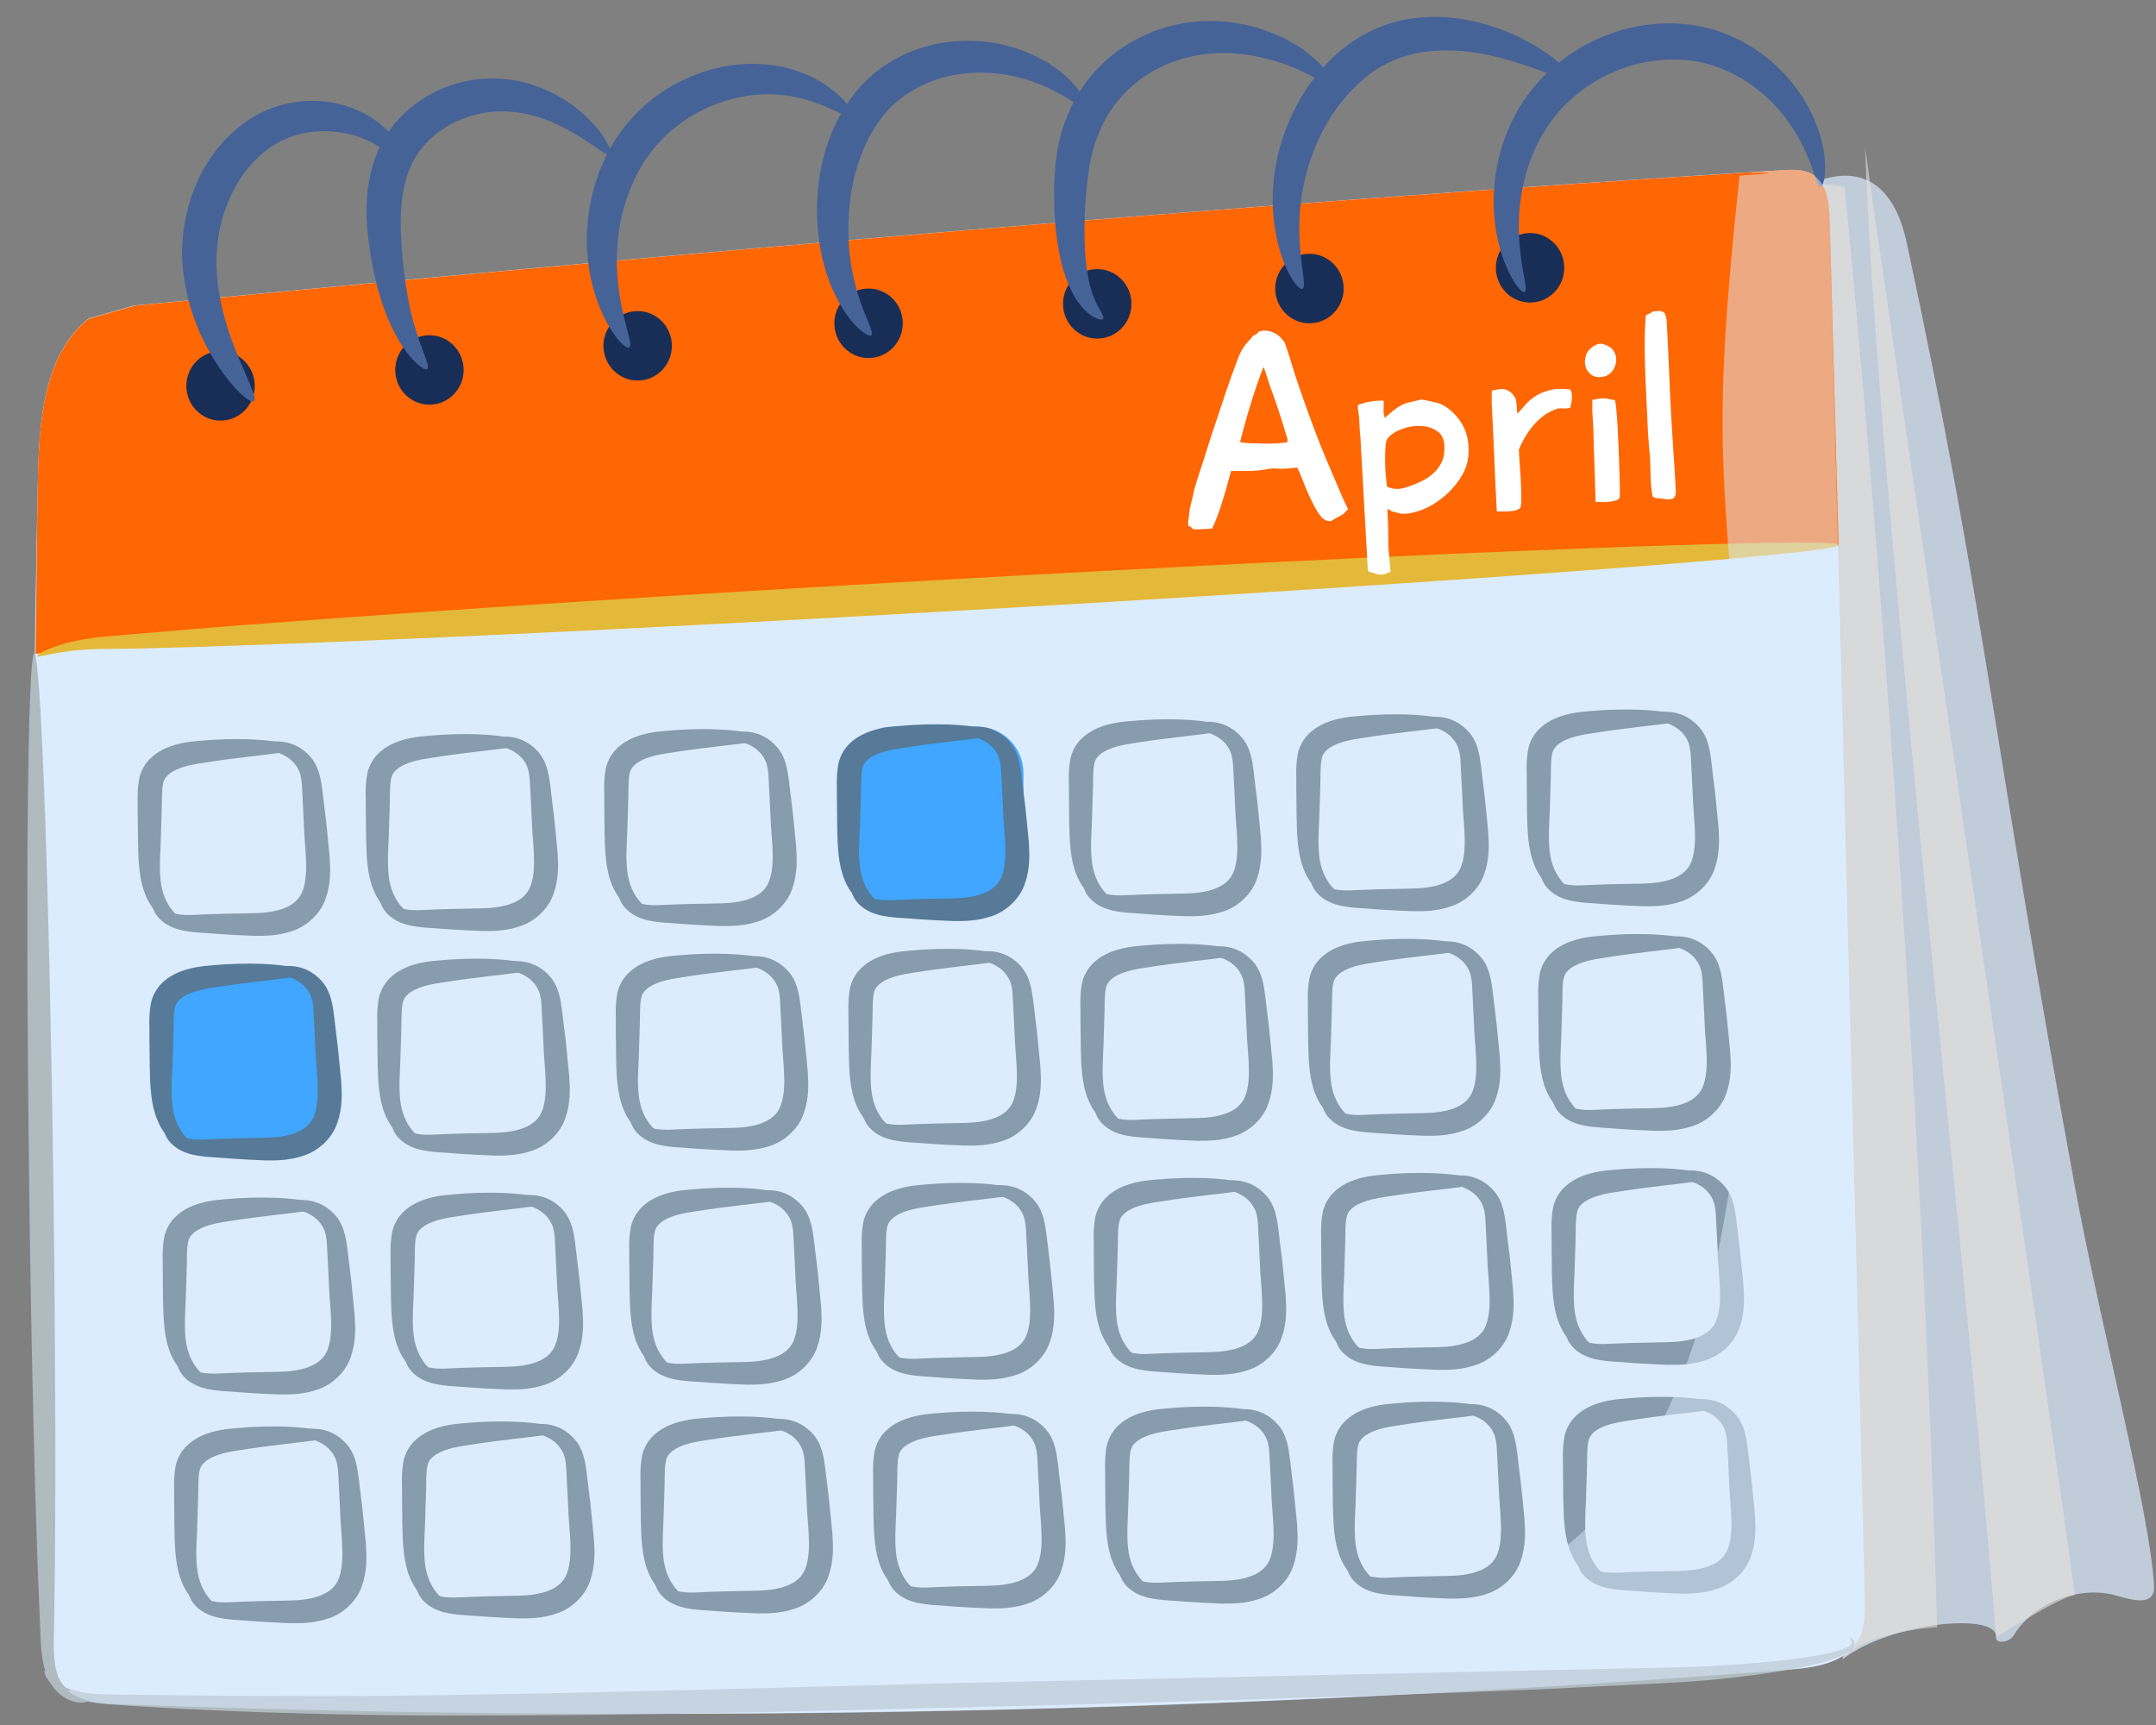 <svg width="85" height="68" viewBox="0 0 85 68" fill="none" xmlns="http://www.w3.org/2000/svg">
<rect x="0" y="0" width="85" height="68" fill="#808080" stroke="none"/>
<g id="Icon box" clip-path="url(#clip0_208_309)">
<g id="Group">
<g id="OBJECTS">
<g id="Group_2">
<path id="Vector" d="M72.647 65.407C74.595 63.911 78.809 63.556 78.697 64.545C78.666 64.824 79.228 64.735 79.371 64.494C80.177 63.156 82.019 62.49 83.43 62.896C84.191 63.118 84.965 63.302 84.922 62.503C84.772 59.662 82.843 52.414 81.794 46.733C78.609 29.403 78.241 23.854 75.176 9.587C74.214 5.104 70.649 7.71 71.148 7.405C70.811 26.454 72.029 45.515 73.09 64.539L72.647 65.414V65.407Z" fill="#C0CCD9"/>
<g id="Group_3" style="mix-blend-mode:multiply" opacity="0.6">
<path id="Vector_2" d="M76.374 64.145C75.762 42.554 74.008 20.544 72.728 7.38C72.079 7.221 71.492 7.196 71.155 7.405C70.817 26.454 71.592 46.39 72.653 65.414C73.202 64.608 75.225 64.215 76.374 64.145Z" fill="#E6E1DC"/>
</g>
<g id="Group_4" style="mix-blend-mode:multiply" opacity="0.6">
<path id="Vector_3" d="M73.527 5.776C74.008 19.143 77.242 46.688 78.697 64.545C78.697 64.545 81.07 63.023 81.8 62.871C80.801 55.281 74.058 9.777 73.527 5.776Z" fill="#E6E1DC"/>
</g>
<path id="Vector_4" d="M5.323 12.041C27.787 9.897 47.729 8.122 70.249 6.708C70.668 6.683 71.117 6.663 71.473 6.885C72.041 7.247 72.116 8.033 72.135 8.712C72.597 26.797 73.059 44.881 73.521 62.96C73.534 63.537 73.54 64.145 73.265 64.646C72.759 65.547 71.585 65.731 70.568 65.807C48.697 67.513 26.726 67.969 4.805 67.177C4.081 67.151 3.313 67.107 2.732 66.669C1.858 66.016 1.746 64.754 1.715 63.657C1.24 48.711 1.171 33.746 1.496 18.788C1.546 16.524 1.746 13.956 3.494 12.554L5.323 12.034V12.041Z" fill="#DCECFF"/>
<path id="Vector_5" d="M11.342 38.356H7.927C6.93 38.356 6.123 39.177 6.123 40.189V43.562C6.123 44.574 6.93 45.395 7.927 45.395H11.342C12.339 45.395 13.146 44.574 13.146 43.562V40.189C13.146 39.177 12.339 38.356 11.342 38.356Z" fill="#40A6FF"/>
<path id="Vector_6" d="M38.545 35.68H34.549C33.894 35.68 33.369 35.141 33.369 34.482V30.481C33.369 29.472 34.181 28.648 35.173 28.648H38.545C39.538 28.648 40.349 29.472 40.349 30.481V33.848C40.349 34.856 39.538 35.68 38.545 35.68Z" fill="#40A6FF"/>
<path id="Vector_7" d="M72.485 21.489L72.135 8.718C72.116 8.04 72.041 7.253 71.473 6.892C71.117 6.67 70.668 6.683 70.249 6.714C47.729 8.122 27.787 9.904 5.323 12.047L3.494 12.567C1.746 13.968 1.546 16.537 1.496 18.8C1.452 20.836 1.434 23.74 1.402 25.776C5.498 25.16 66.46 21.464 72.485 21.495V21.489Z" fill="#FF6604"/>
<g id="Group_5">
<path id="Vector_8" d="M10.043 15.211C10.043 15.966 9.438 16.581 8.695 16.581C7.952 16.581 7.346 15.966 7.346 15.211C7.346 14.457 7.952 13.842 8.695 13.842C9.438 13.842 10.043 14.457 10.043 15.211Z" fill="#182E57"/>
<path id="Vector_9" d="M18.279 14.584C18.279 15.338 17.673 15.953 16.93 15.953C16.187 15.953 15.582 15.338 15.582 14.584C15.582 13.829 16.187 13.214 16.93 13.214C17.673 13.214 18.279 13.829 18.279 14.584Z" fill="#182E57"/>
<path id="Vector_10" d="M25.14 15.002C25.885 15.002 26.489 14.389 26.489 13.632C26.489 12.876 25.885 12.263 25.14 12.263C24.395 12.263 23.791 12.876 23.791 13.632C23.791 14.389 24.395 15.002 25.14 15.002Z" fill="#182E57"/>
<path id="Vector_11" d="M34.243 14.114C34.988 14.114 35.592 13.501 35.592 12.745C35.592 11.988 34.988 11.375 34.243 11.375C33.498 11.375 32.895 11.988 32.895 12.745C32.895 13.501 33.498 14.114 34.243 14.114Z" fill="#182E57"/>
<path id="Vector_12" d="M43.259 13.347C44.004 13.347 44.607 12.734 44.607 11.977C44.607 11.221 44.004 10.608 43.259 10.608C42.514 10.608 41.91 11.221 41.91 11.977C41.91 12.734 42.514 13.347 43.259 13.347Z" fill="#182E57"/>
<path id="Vector_13" d="M52.974 11.375C52.974 12.13 52.368 12.745 51.625 12.745C50.882 12.745 50.276 12.13 50.276 11.375C50.276 10.62 50.882 10.005 51.625 10.005C52.368 10.005 52.974 10.62 52.974 11.375Z" fill="#182E57"/>
<path id="Vector_14" d="M61.671 10.557C61.671 11.312 61.065 11.927 60.322 11.927C59.579 11.927 58.974 11.312 58.974 10.557C58.974 9.802 59.579 9.187 60.322 9.187C61.065 9.187 61.671 9.802 61.671 10.557Z" fill="#182E57"/>
</g>
<path id="Vector_15" d="M15.837 6.334C15.65 6.461 15.075 5.554 13.633 5.256C12.934 5.11 12.041 5.129 11.217 5.497C10.399 5.858 9.631 6.625 9.15 7.615C8.663 8.61 8.482 9.695 8.545 10.684C8.595 11.679 8.844 12.573 9.1 13.315C9.643 14.799 10.18 15.681 10.006 15.814C9.868 15.928 9.032 15.262 8.183 13.74C7.777 12.979 7.377 11.99 7.234 10.798C7.077 9.612 7.252 8.23 7.87 6.962C8.495 5.7 9.537 4.685 10.73 4.254C11.922 3.823 13.071 3.943 13.92 4.273C14.782 4.609 15.344 5.142 15.612 5.566C15.887 5.998 15.912 6.289 15.837 6.334Z" fill="#466398"/>
<path id="Vector_16" d="M24.054 6.08C23.885 6.232 23.161 5.408 21.713 4.793C20.995 4.495 20.077 4.286 19.128 4.444C18.179 4.59 17.155 5.104 16.53 5.972C15.906 6.828 15.775 7.982 15.8 9.041C15.837 10.113 15.962 11.121 16.118 11.92C16.431 13.531 17.005 14.412 16.843 14.545C16.768 14.602 16.518 14.463 16.187 14.076C15.856 13.696 15.463 13.055 15.151 12.199C14.845 11.337 14.607 10.316 14.489 9.117C14.439 8.515 14.426 7.862 14.545 7.164C14.664 6.473 14.913 5.744 15.375 5.11C16.299 3.842 17.704 3.22 18.965 3.112C20.258 2.998 21.369 3.398 22.156 3.873C22.955 4.355 23.454 4.913 23.748 5.325C24.035 5.744 24.123 6.023 24.048 6.08H24.054Z" fill="#466398"/>
<path id="Vector_17" d="M33.612 4.584C33.463 4.767 32.657 4.057 31.184 3.791C30.453 3.664 29.554 3.683 28.624 3.969C27.7 4.254 26.726 4.799 25.983 5.617C25.227 6.429 24.778 7.456 24.534 8.42C24.303 9.396 24.278 10.329 24.36 11.102C24.516 12.662 24.996 13.588 24.803 13.702C24.678 13.803 23.835 13.03 23.367 11.286C23.142 10.424 23.048 9.333 23.248 8.147C23.46 6.968 23.966 5.674 24.94 4.628C25.902 3.575 27.125 2.948 28.293 2.675C29.467 2.402 30.584 2.504 31.44 2.802C32.301 3.093 32.882 3.563 33.225 3.905C33.556 4.279 33.681 4.52 33.619 4.59L33.612 4.584Z" fill="#466398"/>
<path id="Vector_18" d="M42.828 4.228C42.653 4.393 41.91 3.544 40.343 3.1C39.575 2.878 38.607 2.776 37.596 2.96C36.59 3.151 35.542 3.664 34.824 4.552C34.106 5.459 33.706 6.6 33.55 7.665C33.388 8.737 33.431 9.733 33.575 10.551C33.856 12.199 34.518 13.068 34.349 13.22C34.28 13.284 34.024 13.138 33.662 12.757C33.313 12.37 32.894 11.711 32.595 10.81C32.301 9.91 32.133 8.775 32.245 7.513C32.351 6.258 32.763 4.85 33.725 3.639C34.711 2.415 36.135 1.8 37.396 1.654C38.676 1.502 39.825 1.749 40.686 2.149C41.56 2.535 42.147 3.068 42.466 3.48C42.797 3.892 42.884 4.184 42.815 4.235L42.828 4.228Z" fill="#466398"/>
<path id="Vector_19" d="M52.537 3.315C52.374 3.506 51.544 2.707 49.927 2.313C49.134 2.104 48.141 1.996 47.105 2.199C46.069 2.396 45.007 2.916 44.22 3.804C43.421 4.679 43.028 5.82 42.903 6.904C42.747 8.02 42.734 9.086 42.778 9.929C42.828 10.785 42.99 11.438 43.178 11.851C43.359 12.263 43.552 12.466 43.49 12.567C43.453 12.643 43.115 12.592 42.722 12.174C42.322 11.762 41.973 11.014 41.779 10.075C41.592 9.13 41.498 8.027 41.592 6.771C41.654 5.49 42.104 3.994 43.153 2.833C44.196 1.66 45.619 1.039 46.899 0.88C48.191 0.716 49.359 0.963 50.239 1.337C50.464 1.413 50.67 1.521 50.851 1.635C51.038 1.743 51.219 1.838 51.369 1.946C51.663 2.187 51.925 2.377 52.1 2.58C52.449 2.992 52.593 3.239 52.524 3.309L52.537 3.315Z" fill="#466398"/>
<path id="Vector_20" d="M61.946 3.112C61.827 3.303 60.891 2.764 59.323 2.326C58.543 2.111 57.594 1.933 56.583 2.003C55.571 2.06 54.522 2.421 53.679 3.182C52.805 3.962 52.181 4.945 51.806 5.915C51.419 6.892 51.263 7.843 51.232 8.655C51.169 10.278 51.556 11.293 51.344 11.388C51.207 11.476 50.439 10.557 50.22 8.693C50.114 7.773 50.183 6.644 50.564 5.465C50.938 4.286 51.65 3.055 52.736 2.092C53.292 1.603 53.935 1.229 54.591 0.995C55.253 0.754 55.921 0.671 56.539 0.665C57.788 0.665 58.843 0.995 59.66 1.356C61.303 2.111 62.045 2.973 61.946 3.112Z" fill="#466398"/>
<path id="Vector_21" d="M71.785 7.361C71.554 7.386 71.498 6.042 70.306 4.533C69.713 3.797 68.838 3.049 67.708 2.643C66.597 2.231 65.211 2.237 63.906 2.719C62.601 3.214 61.533 4.108 60.909 5.148C60.26 6.188 59.991 7.323 59.904 8.274C59.76 10.214 60.316 11.413 60.104 11.508C60.023 11.546 59.779 11.312 59.504 10.766C59.23 10.227 58.949 9.371 58.892 8.261C58.849 7.158 59.042 5.788 59.773 4.463C60.485 3.131 61.802 1.958 63.413 1.356C65.024 0.754 66.784 0.785 68.183 1.394C69.581 1.984 70.549 2.992 71.13 3.937C71.71 4.894 71.923 5.795 71.948 6.403C71.979 7.019 71.867 7.348 71.779 7.355L71.785 7.361Z" fill="#466398"/>
<path id="Vector_22" d="M72.485 21.489C72.491 21.578 71.504 21.717 69.706 21.888C67.915 22.066 65.311 22.282 62.102 22.516C55.677 22.992 46.793 23.569 36.984 24.12C27.176 24.678 18.291 25.11 11.854 25.357C8.639 25.477 6.029 25.573 4.225 25.579C2.439 25.579 1.509 25.947 1.471 25.858C1.427 25.794 2.358 25.243 4.193 25.091C5.991 24.939 8.583 24.704 11.798 24.476C18.223 24 27.095 23.423 36.903 22.871C46.705 22.313 55.596 21.882 62.039 21.635C65.261 21.508 67.871 21.432 69.675 21.4C71.48 21.375 72.485 21.4 72.491 21.483L72.485 21.489Z" fill="#E4B93A"/>
<g id="Group_6">
<g id="Group_7">
<path id="Vector_23" d="M7.752 45.255C7.745 45.312 7.546 45.37 7.209 45.236C6.878 45.103 6.453 44.748 6.203 44.146C5.947 43.55 5.916 42.795 5.904 42.066C5.904 41.692 5.891 41.298 5.891 40.893C5.904 40.474 5.847 40.106 5.954 39.529C6.016 39.244 6.178 38.952 6.384 38.756C6.59 38.553 6.821 38.42 7.046 38.325C7.496 38.141 7.92 38.09 8.295 38.058C9.044 37.989 9.718 37.976 10.287 37.995C11.423 38.039 12.11 38.21 12.103 38.337C12.103 38.477 11.404 38.547 10.318 38.673C9.775 38.737 9.125 38.819 8.414 38.933C7.72 39.028 6.965 39.25 6.89 39.751C6.828 40.024 6.853 40.506 6.834 40.899C6.821 41.305 6.809 41.698 6.796 42.072C6.759 42.827 6.734 43.442 6.859 43.924C6.971 44.393 7.221 44.729 7.421 44.919C7.627 45.109 7.783 45.186 7.77 45.255H7.752Z" fill="#567A98"/>
<path id="Vector_24" d="M10.636 38.407C10.605 38.356 10.768 38.166 11.186 38.096C11.579 38.033 12.285 38.128 12.79 38.806C13.04 39.162 13.115 39.605 13.165 39.999C13.209 40.385 13.259 40.804 13.315 41.241C13.358 41.685 13.409 42.142 13.452 42.624C13.483 43.118 13.508 43.683 13.29 44.291C13.078 44.907 12.516 45.382 11.979 45.553C11.442 45.737 10.936 45.75 10.486 45.744C9.6 45.712 8.838 45.655 8.176 45.604C7.839 45.572 7.508 45.522 7.227 45.395C6.946 45.274 6.74 45.09 6.616 44.913C6.366 44.539 6.447 44.266 6.503 44.273C6.572 44.26 6.634 44.463 6.884 44.653C7.134 44.856 7.552 44.957 8.189 44.913C8.832 44.881 9.637 44.862 10.474 44.849C11.298 44.831 12.16 44.653 12.397 43.943C12.653 43.22 12.453 42.18 12.434 41.311C12.416 40.874 12.391 40.455 12.372 40.062C12.36 39.681 12.328 39.377 12.21 39.168C11.973 38.711 11.492 38.515 11.18 38.47C10.855 38.42 10.655 38.47 10.624 38.407H10.636Z" fill="#567A98"/>
</g>
<g id="Group_8">
<path id="Vector_25" d="M8.276 54.475C8.27 54.532 8.07 54.59 7.733 54.456C7.402 54.323 6.977 53.968 6.728 53.366C6.472 52.77 6.441 52.015 6.428 51.286C6.428 50.912 6.416 50.519 6.416 50.113C6.428 49.694 6.372 49.326 6.478 48.749C6.54 48.464 6.703 48.172 6.909 47.976C7.115 47.773 7.346 47.64 7.571 47.544C8.02 47.361 8.445 47.31 8.819 47.278C9.569 47.208 10.243 47.196 10.811 47.215C11.947 47.259 12.634 47.43 12.628 47.557C12.628 47.697 11.929 47.766 10.842 47.893C10.299 47.957 9.65 48.039 8.938 48.153C8.245 48.248 7.489 48.47 7.415 48.971C7.352 49.244 7.377 49.726 7.358 50.119C7.346 50.525 7.333 50.918 7.321 51.292C7.283 52.047 7.258 52.662 7.383 53.144C7.496 53.613 7.745 53.949 7.945 54.139C8.151 54.33 8.307 54.406 8.295 54.475H8.276Z" fill="#879CAE"/>
<path id="Vector_26" d="M11.167 47.633C11.135 47.583 11.298 47.392 11.716 47.323C12.109 47.259 12.815 47.354 13.321 48.033C13.57 48.388 13.645 48.832 13.695 49.225C13.739 49.612 13.789 50.03 13.845 50.468C13.889 50.905 13.939 51.368 13.982 51.85C14.014 52.345 14.039 52.909 13.82 53.518C13.608 54.133 13.046 54.608 12.509 54.78C11.972 54.964 11.466 54.976 11.017 54.97C10.13 54.938 9.369 54.881 8.707 54.83C8.37 54.799 8.039 54.748 7.758 54.621C7.477 54.501 7.271 54.317 7.146 54.139C6.896 53.765 6.977 53.492 7.033 53.499C7.102 53.486 7.165 53.689 7.414 53.879C7.664 54.082 8.082 54.184 8.719 54.139C9.362 54.108 10.168 54.089 11.004 54.076C11.829 54.057 12.69 53.879 12.927 53.169C13.183 52.446 12.983 51.406 12.965 50.538C12.946 50.1 12.921 49.681 12.902 49.288C12.89 48.908 12.859 48.603 12.74 48.394C12.503 47.938 12.022 47.741 11.71 47.697C11.385 47.646 11.185 47.697 11.154 47.633H11.167Z" fill="#879CAE"/>
</g>
<g id="Group_9">
<path id="Vector_27" d="M7.29 36.403C7.284 36.46 7.084 36.517 6.747 36.384C6.416 36.251 5.991 35.896 5.741 35.294C5.485 34.697 5.454 33.943 5.442 33.214C5.442 32.84 5.429 32.446 5.429 32.041C5.442 31.622 5.386 31.254 5.492 30.677C5.554 30.392 5.716 30.1 5.922 29.904C6.129 29.701 6.36 29.567 6.584 29.472C7.034 29.288 7.458 29.238 7.833 29.206C8.582 29.136 9.257 29.124 9.825 29.143C10.961 29.187 11.648 29.358 11.642 29.485C11.642 29.625 10.942 29.694 9.856 29.821C9.313 29.884 8.663 29.967 7.952 30.081C7.259 30.176 6.503 30.398 6.428 30.899C6.366 31.172 6.391 31.654 6.372 32.047C6.36 32.453 6.347 32.846 6.335 33.22C6.297 33.974 6.272 34.59 6.397 35.072C6.509 35.541 6.759 35.877 6.959 36.067C7.165 36.257 7.321 36.333 7.309 36.403H7.29Z" fill="#879CAE"/>
<path id="Vector_28" d="M10.18 29.555C10.149 29.504 10.311 29.314 10.73 29.244C11.123 29.181 11.829 29.276 12.334 29.954C12.584 30.309 12.659 30.753 12.709 31.146C12.753 31.533 12.803 31.952 12.859 32.389C12.902 32.827 12.952 33.29 12.996 33.772C13.027 34.266 13.052 34.831 12.834 35.439C12.621 36.054 12.06 36.53 11.523 36.701C10.986 36.885 10.48 36.898 10.03 36.891C9.144 36.86 8.382 36.803 7.72 36.752C7.383 36.72 7.052 36.669 6.771 36.543C6.49 36.422 6.284 36.238 6.16 36.061C5.91 35.687 5.991 35.414 6.047 35.42C6.116 35.408 6.178 35.611 6.428 35.801C6.678 36.004 7.096 36.105 7.733 36.061C8.376 36.029 9.181 36.01 10.018 35.997C10.842 35.978 11.704 35.801 11.941 35.091C12.197 34.368 11.997 33.328 11.978 32.459C11.96 32.022 11.935 31.603 11.916 31.21C11.903 30.829 11.872 30.525 11.754 30.316C11.516 29.859 11.036 29.663 10.723 29.618C10.399 29.567 10.199 29.618 10.168 29.555H10.18Z" fill="#879CAE"/>
</g>
<g id="Group_10">
<path id="Vector_29" d="M16.736 45.059C16.73 45.116 16.53 45.173 16.193 45.04C15.862 44.907 15.437 44.551 15.188 43.949C14.932 43.353 14.9 42.598 14.888 41.869C14.888 41.495 14.876 41.102 14.876 40.696C14.888 40.278 14.832 39.91 14.938 39.333C15 39.047 15.163 38.756 15.369 38.559C15.575 38.356 15.806 38.223 16.031 38.128C16.48 37.944 16.905 37.893 17.279 37.862C18.029 37.792 18.703 37.779 19.271 37.798C20.407 37.843 21.094 38.014 21.088 38.141C21.088 38.28 20.389 38.35 19.302 38.477C18.759 38.54 18.11 38.623 17.398 38.737C16.705 38.832 15.949 39.054 15.874 39.555C15.812 39.827 15.837 40.309 15.818 40.702C15.806 41.108 15.793 41.501 15.781 41.876C15.743 42.63 15.718 43.245 15.843 43.727C15.956 44.196 16.205 44.532 16.405 44.723C16.611 44.913 16.767 44.989 16.755 45.059H16.736Z" fill="#879CAE"/>
<path id="Vector_30" d="M19.627 38.217C19.595 38.166 19.758 37.976 20.176 37.906C20.569 37.843 21.275 37.938 21.781 38.616C22.03 38.971 22.105 39.415 22.155 39.808C22.199 40.195 22.249 40.614 22.305 41.051C22.349 41.489 22.399 41.952 22.442 42.434C22.474 42.928 22.499 43.492 22.28 44.101C22.068 44.716 21.506 45.192 20.969 45.363C20.432 45.547 19.926 45.56 19.477 45.553C18.59 45.522 17.828 45.465 17.167 45.414C16.829 45.382 16.499 45.331 16.218 45.205C15.937 45.084 15.731 44.9 15.606 44.723C15.356 44.349 15.437 44.076 15.493 44.082C15.562 44.07 15.624 44.273 15.874 44.463C16.124 44.666 16.542 44.767 17.179 44.723C17.822 44.691 18.628 44.672 19.464 44.659C20.288 44.64 21.15 44.463 21.387 43.752C21.643 43.03 21.444 41.99 21.425 41.121C21.406 40.683 21.381 40.265 21.362 39.872C21.35 39.491 21.319 39.187 21.2 38.978C20.963 38.521 20.482 38.325 20.17 38.28C19.845 38.229 19.645 38.28 19.614 38.217H19.627Z" fill="#879CAE"/>
</g>
<g id="Group_11">
<path id="Vector_31" d="M17.261 54.285C17.254 54.342 17.055 54.399 16.717 54.266C16.386 54.133 15.962 53.778 15.712 53.175C15.456 52.579 15.425 51.825 15.412 51.096C15.412 50.721 15.4 50.328 15.4 49.922C15.412 49.504 15.356 49.136 15.462 48.559C15.525 48.274 15.687 47.982 15.893 47.785C16.099 47.583 16.33 47.449 16.555 47.354C17.005 47.17 17.429 47.12 17.804 47.088C18.553 47.018 19.227 47.005 19.795 47.025C20.932 47.069 21.619 47.24 21.612 47.367C21.612 47.506 20.913 47.576 19.827 47.703C19.283 47.766 18.634 47.849 17.922 47.963C17.229 48.058 16.474 48.28 16.399 48.781C16.337 49.054 16.361 49.536 16.343 49.929C16.33 50.335 16.318 50.728 16.305 51.102C16.268 51.856 16.243 52.471 16.368 52.953C16.48 53.423 16.73 53.759 16.93 53.949C17.136 54.139 17.292 54.215 17.279 54.285H17.261Z" fill="#879CAE"/>
<path id="Vector_32" d="M20.151 47.437C20.12 47.386 20.282 47.196 20.7 47.126C21.094 47.063 21.799 47.158 22.305 47.836C22.555 48.191 22.63 48.635 22.68 49.028C22.723 49.415 22.773 49.834 22.829 50.271C22.873 50.715 22.923 51.172 22.967 51.654C22.998 52.148 23.023 52.712 22.805 53.321C22.592 53.936 22.03 54.412 21.493 54.583C20.956 54.767 20.451 54.78 20.001 54.773C19.115 54.742 18.353 54.685 17.691 54.634C17.354 54.602 17.023 54.551 16.742 54.425C16.461 54.304 16.255 54.12 16.13 53.943C15.88 53.569 15.962 53.296 16.018 53.302C16.087 53.289 16.149 53.492 16.399 53.683C16.648 53.886 17.067 53.987 17.704 53.943C18.347 53.911 19.152 53.892 19.989 53.879C20.813 53.86 21.674 53.683 21.912 52.972C22.168 52.25 21.968 51.21 21.949 50.341C21.93 49.903 21.905 49.485 21.887 49.092C21.874 48.711 21.843 48.407 21.724 48.198C21.487 47.741 21.006 47.544 20.694 47.5C20.369 47.449 20.17 47.5 20.139 47.437H20.151Z" fill="#879CAE"/>
</g>
<g id="Group_12">
<path id="Vector_33" d="M16.28 36.207C16.274 36.264 16.075 36.321 15.737 36.188C15.406 36.054 14.982 35.699 14.732 35.097C14.476 34.501 14.445 33.746 14.432 33.017C14.432 32.643 14.42 32.25 14.42 31.844C14.432 31.425 14.376 31.058 14.482 30.481C14.545 30.195 14.707 29.904 14.913 29.707C15.119 29.504 15.35 29.371 15.575 29.276C16.024 29.092 16.449 29.041 16.824 29.009C17.573 28.94 18.247 28.927 18.815 28.946C19.952 28.99 20.639 29.162 20.632 29.288C20.632 29.428 19.933 29.498 18.847 29.625C18.303 29.688 17.654 29.77 16.942 29.884C16.249 29.98 15.494 30.202 15.419 30.703C15.357 30.975 15.382 31.457 15.363 31.85C15.35 32.256 15.338 32.649 15.325 33.023C15.288 33.778 15.263 34.393 15.388 34.875C15.5 35.344 15.75 35.68 15.95 35.87C16.156 36.061 16.312 36.137 16.299 36.207H16.28Z" fill="#879CAE"/>
<path id="Vector_34" d="M19.165 29.365C19.134 29.314 19.296 29.124 19.715 29.054C20.108 28.99 20.814 29.086 21.319 29.764C21.569 30.119 21.644 30.563 21.694 30.956C21.738 31.343 21.787 31.762 21.844 32.199C21.887 32.643 21.937 33.099 21.981 33.581C22.012 34.076 22.037 34.64 21.819 35.249C21.606 35.864 21.044 36.34 20.508 36.511C19.971 36.695 19.465 36.708 19.015 36.701C18.129 36.669 17.367 36.612 16.705 36.562C16.368 36.53 16.037 36.479 15.756 36.352C15.475 36.232 15.269 36.048 15.144 35.87C14.895 35.496 14.976 35.224 15.032 35.23C15.101 35.217 15.163 35.42 15.413 35.611C15.663 35.813 16.081 35.915 16.718 35.87C17.361 35.839 18.166 35.82 19.003 35.807C19.827 35.788 20.689 35.611 20.926 34.9C21.182 34.178 20.982 33.138 20.963 32.269C20.945 31.831 20.92 31.413 20.901 31.02C20.888 30.639 20.857 30.335 20.738 30.125C20.501 29.669 20.02 29.472 19.708 29.428C19.384 29.377 19.184 29.428 19.153 29.365H19.165Z" fill="#879CAE"/>
</g>
<g id="Group_13">
<path id="Vector_35" d="M26.139 44.862C26.133 44.919 25.933 44.976 25.596 44.843C25.265 44.71 24.84 44.355 24.59 43.752C24.334 43.157 24.303 42.402 24.291 41.673C24.291 41.298 24.278 40.905 24.278 40.499C24.291 40.081 24.235 39.713 24.341 39.136C24.403 38.851 24.566 38.559 24.772 38.363C24.978 38.16 25.209 38.026 25.433 37.931C25.883 37.748 26.308 37.697 26.682 37.665C27.431 37.595 28.106 37.583 28.674 37.602C29.81 37.646 30.497 37.817 30.491 37.944C30.491 38.084 29.791 38.153 28.705 38.28C28.162 38.344 27.512 38.426 26.801 38.54C26.108 38.635 25.352 38.857 25.277 39.358C25.215 39.631 25.24 40.113 25.221 40.506C25.209 40.912 25.196 41.305 25.184 41.679C25.146 42.434 25.121 43.049 25.246 43.531C25.358 44 25.608 44.336 25.808 44.526C26.014 44.716 26.17 44.792 26.158 44.862H26.139Z" fill="#879CAE"/>
<path id="Vector_36" d="M29.029 38.02C28.998 37.969 29.16 37.779 29.579 37.709C29.972 37.646 30.678 37.741 31.183 38.42C31.433 38.768 31.508 39.219 31.558 39.612C31.602 39.999 31.652 40.417 31.708 40.855C31.752 41.298 31.802 41.755 31.845 42.237C31.877 42.732 31.901 43.296 31.683 43.905C31.471 44.52 30.909 44.995 30.372 45.167C29.835 45.35 29.329 45.363 28.88 45.357C27.993 45.325 27.231 45.268 26.57 45.217C26.232 45.186 25.901 45.135 25.62 45.008C25.34 44.888 25.134 44.704 25.009 44.526C24.759 44.152 24.84 43.879 24.896 43.886C24.965 43.873 25.027 44.076 25.277 44.266C25.527 44.469 25.945 44.571 26.582 44.526C27.225 44.494 28.03 44.475 28.867 44.463C29.691 44.444 30.553 44.266 30.79 43.556C31.046 42.833 30.846 41.793 30.828 40.924C30.809 40.487 30.784 40.068 30.765 39.675C30.753 39.295 30.721 38.99 30.603 38.781C30.366 38.325 29.885 38.128 29.573 38.084C29.248 38.033 29.048 38.084 29.017 38.02H29.029Z" fill="#879CAE"/>
</g>
<g id="Group_14">
<path id="Vector_37" d="M26.67 54.089C26.663 54.146 26.464 54.203 26.127 54.069C25.796 53.936 25.371 53.581 25.121 52.979C24.865 52.383 24.834 51.628 24.822 50.899C24.822 50.525 24.809 50.132 24.809 49.726C24.822 49.307 24.765 48.94 24.872 48.362C24.934 48.077 25.096 47.785 25.302 47.589C25.508 47.386 25.739 47.253 25.964 47.158C26.414 46.974 26.838 46.923 27.213 46.891C27.962 46.822 28.636 46.809 29.204 46.828C30.341 46.872 31.028 47.044 31.021 47.17C31.021 47.31 30.322 47.38 29.236 47.506C28.693 47.57 28.043 47.652 27.331 47.766C26.639 47.861 25.883 48.084 25.808 48.584C25.746 48.857 25.771 49.339 25.752 49.732C25.739 50.138 25.727 50.531 25.714 50.905C25.677 51.66 25.652 52.275 25.777 52.757C25.889 53.226 26.139 53.562 26.339 53.752C26.545 53.943 26.701 54.019 26.688 54.089H26.67Z" fill="#879CAE"/>
<path id="Vector_38" d="M29.554 47.246C29.523 47.196 29.686 47.005 30.104 46.936C30.497 46.872 31.203 46.968 31.708 47.646C31.958 48.001 32.033 48.445 32.083 48.838C32.127 49.225 32.177 49.643 32.233 50.081C32.276 50.525 32.327 50.981 32.37 51.463C32.401 51.958 32.426 52.522 32.208 53.131C31.995 53.746 31.434 54.222 30.897 54.393C30.36 54.577 29.854 54.59 29.404 54.583C28.518 54.551 27.756 54.494 27.094 54.444C26.757 54.412 26.426 54.361 26.145 54.234C25.864 54.114 25.658 53.93 25.534 53.752C25.284 53.378 25.365 53.106 25.421 53.112C25.49 53.099 25.552 53.302 25.802 53.492C26.052 53.695 26.47 53.797 27.107 53.752C27.75 53.721 28.555 53.702 29.392 53.689C30.216 53.67 31.078 53.492 31.315 52.782C31.571 52.059 31.371 51.019 31.352 50.151C31.334 49.713 31.309 49.295 31.29 48.901C31.277 48.521 31.246 48.217 31.128 48.007C30.89 47.551 30.41 47.354 30.098 47.31C29.773 47.259 29.573 47.31 29.542 47.246H29.554Z" fill="#879CAE"/>
</g>
<g id="Group_15">
<path id="Vector_39" d="M25.683 36.01C25.677 36.067 25.477 36.124 25.14 35.991C24.809 35.858 24.385 35.503 24.135 34.9C23.879 34.304 23.848 33.55 23.835 32.821C23.835 32.446 23.823 32.053 23.823 31.647C23.835 31.229 23.779 30.861 23.885 30.284C23.948 29.999 24.11 29.707 24.316 29.51C24.522 29.308 24.753 29.174 24.978 29.079C25.427 28.895 25.852 28.845 26.227 28.813C26.976 28.743 27.65 28.73 28.218 28.75C29.348 28.794 30.041 28.965 30.035 29.092C30.035 29.231 29.336 29.301 28.249 29.428C27.706 29.491 27.057 29.574 26.345 29.688C25.652 29.783 24.897 30.005 24.822 30.506C24.759 30.779 24.784 31.261 24.766 31.654C24.753 32.059 24.741 32.453 24.728 32.827C24.691 33.581 24.666 34.197 24.791 34.678C24.903 35.148 25.153 35.484 25.352 35.674C25.558 35.864 25.715 35.94 25.702 36.01H25.683Z" fill="#879CAE"/>
<path id="Vector_40" d="M28.574 29.168C28.543 29.117 28.705 28.927 29.123 28.857C29.517 28.794 30.222 28.889 30.728 29.567C30.978 29.923 31.052 30.366 31.102 30.76C31.146 31.146 31.196 31.565 31.252 32.002C31.296 32.44 31.346 32.903 31.39 33.385C31.421 33.879 31.446 34.444 31.227 35.053C31.015 35.668 30.453 36.143 29.916 36.314C29.379 36.498 28.874 36.511 28.424 36.505C27.537 36.473 26.776 36.416 26.114 36.365C25.777 36.333 25.446 36.283 25.165 36.156C24.884 36.035 24.678 35.852 24.553 35.674C24.303 35.3 24.384 35.027 24.441 35.033C24.509 35.021 24.572 35.224 24.822 35.414C25.071 35.617 25.49 35.718 26.126 35.674C26.77 35.642 27.575 35.623 28.412 35.611C29.236 35.592 30.097 35.414 30.334 34.704C30.59 33.981 30.391 32.941 30.372 32.072C30.353 31.635 30.328 31.216 30.31 30.823C30.297 30.443 30.266 30.138 30.147 29.929C29.91 29.472 29.429 29.276 29.117 29.231C28.792 29.181 28.593 29.231 28.561 29.168H28.574Z" fill="#879CAE"/>
</g>
<g id="Group_16">
<path id="Vector_41" d="M35.311 44.672C35.305 44.729 35.105 44.786 34.768 44.653C34.437 44.52 34.012 44.165 33.762 43.562C33.506 42.966 33.475 42.212 33.463 41.482C33.463 41.108 33.45 40.715 33.45 40.309C33.463 39.891 33.407 39.523 33.513 38.946C33.575 38.661 33.737 38.369 33.944 38.172C34.15 37.969 34.38 37.836 34.605 37.741C35.055 37.557 35.479 37.507 35.854 37.475C36.603 37.405 37.278 37.392 37.846 37.411C38.982 37.456 39.669 37.627 39.663 37.754C39.663 37.893 38.963 37.963 37.877 38.09C37.334 38.153 36.684 38.236 35.973 38.35C35.28 38.445 34.524 38.667 34.449 39.168C34.387 39.441 34.412 39.922 34.393 40.316C34.38 40.721 34.368 41.115 34.355 41.489C34.318 42.243 34.293 42.858 34.418 43.34C34.53 43.81 34.78 44.146 34.98 44.336C35.186 44.526 35.342 44.602 35.33 44.672H35.311Z" fill="#879CAE"/>
<path id="Vector_42" d="M38.201 37.824C38.17 37.773 38.332 37.583 38.751 37.513C39.144 37.45 39.85 37.545 40.355 38.223C40.605 38.572 40.68 39.022 40.73 39.415C40.774 39.802 40.824 40.221 40.88 40.658C40.923 41.102 40.973 41.559 41.017 42.04C41.048 42.535 41.073 43.099 40.855 43.708C40.642 44.323 40.081 44.799 39.544 44.97C39.007 45.154 38.501 45.167 38.051 45.16C37.165 45.129 36.403 45.072 35.741 45.021C35.404 44.989 35.073 44.938 34.792 44.812C34.511 44.691 34.305 44.507 34.181 44.33C33.931 43.955 34.012 43.683 34.068 43.689C34.137 43.676 34.199 43.879 34.449 44.07C34.699 44.273 35.117 44.374 35.754 44.33C36.397 44.298 37.202 44.279 38.039 44.266C38.863 44.247 39.725 44.07 39.962 43.359C40.218 42.636 40.018 41.596 39.999 40.728C39.981 40.29 39.956 39.872 39.937 39.479C39.925 39.098 39.893 38.794 39.775 38.584C39.537 38.128 39.057 37.931 38.745 37.887C38.42 37.836 38.22 37.887 38.189 37.824H38.201Z" fill="#879CAE"/>
</g>
<g id="Group_17">
<path id="Vector_43" d="M35.835 53.898C35.829 53.955 35.629 54.012 35.292 53.879C34.961 53.746 34.537 53.391 34.287 52.789C34.031 52.193 34 51.438 33.987 50.709C33.987 50.335 33.975 49.941 33.975 49.536C33.987 49.117 33.931 48.749 34.037 48.172C34.099 47.887 34.262 47.595 34.468 47.399C34.674 47.196 34.905 47.063 35.13 46.967C35.579 46.783 36.004 46.733 36.378 46.701C37.128 46.631 37.802 46.619 38.37 46.638C39.506 46.682 40.193 46.853 40.187 46.98C40.187 47.12 39.488 47.189 38.401 47.316C37.858 47.38 37.209 47.462 36.497 47.576C35.804 47.671 35.048 47.893 34.974 48.394C34.911 48.667 34.936 49.149 34.917 49.542C34.905 49.948 34.892 50.341 34.88 50.715C34.843 51.47 34.818 52.085 34.942 52.567C35.055 53.036 35.304 53.372 35.504 53.562C35.71 53.752 35.866 53.828 35.854 53.898H35.835Z" fill="#879CAE"/>
<path id="Vector_44" d="M38.726 47.05C38.694 46.999 38.857 46.809 39.275 46.739C39.669 46.676 40.374 46.771 40.88 47.449C41.13 47.798 41.204 48.248 41.254 48.642C41.298 49.028 41.348 49.447 41.404 49.884C41.448 50.328 41.498 50.785 41.541 51.267C41.573 51.761 41.598 52.326 41.379 52.934C41.167 53.55 40.605 54.025 40.068 54.196C39.531 54.38 39.025 54.393 38.576 54.386C37.689 54.355 36.928 54.298 36.266 54.247C35.929 54.215 35.598 54.165 35.317 54.038C35.036 53.917 34.83 53.733 34.705 53.556C34.455 53.182 34.536 52.909 34.593 52.915C34.661 52.903 34.724 53.106 34.973 53.296C35.223 53.499 35.641 53.6 36.278 53.556C36.921 53.524 37.727 53.505 38.563 53.492C39.388 53.473 40.249 53.296 40.486 52.586C40.742 51.863 40.543 50.823 40.524 49.954C40.505 49.517 40.48 49.098 40.461 48.705C40.449 48.324 40.418 48.02 40.299 47.811C40.062 47.354 39.581 47.158 39.269 47.113C38.944 47.063 38.745 47.113 38.713 47.05H38.726Z" fill="#879CAE"/>
</g>
<g id="Group_18">
<path id="Vector_45" d="M34.855 35.82C34.849 35.877 34.649 35.934 34.312 35.801C33.981 35.668 33.556 35.312 33.306 34.71C33.05 34.114 33.019 33.359 33.007 32.63C33.007 32.256 32.994 31.863 32.994 31.457C33.007 31.039 32.95 30.671 33.057 30.094C33.119 29.808 33.281 29.517 33.487 29.32C33.693 29.117 33.925 28.984 34.149 28.889C34.599 28.705 35.023 28.654 35.398 28.623C36.147 28.553 36.821 28.54 37.39 28.559C38.526 28.604 39.213 28.775 39.206 28.902C39.206 29.041 38.507 29.111 37.421 29.238C36.878 29.301 36.228 29.384 35.517 29.498C34.824 29.593 34.068 29.815 33.993 30.316C33.931 30.588 33.956 31.07 33.937 31.463C33.925 31.869 33.912 32.262 33.9 32.637C33.862 33.391 33.837 34.006 33.962 34.488C34.074 34.957 34.324 35.294 34.524 35.484C34.73 35.674 34.886 35.75 34.873 35.82H34.855Z" fill="#567A98"/>
<path id="Vector_46" d="M37.745 28.971C37.714 28.921 37.876 28.73 38.295 28.661C38.688 28.597 39.394 28.692 39.899 29.371C40.149 29.72 40.224 30.17 40.274 30.563C40.318 30.95 40.367 31.368 40.424 31.806C40.467 32.25 40.517 32.706 40.561 33.188C40.592 33.683 40.617 34.247 40.399 34.856C40.187 35.471 39.624 35.947 39.088 36.118C38.551 36.302 38.045 36.314 37.595 36.308C36.709 36.276 35.947 36.219 35.285 36.169C34.948 36.137 34.617 36.086 34.336 35.959C34.055 35.839 33.849 35.655 33.724 35.477C33.475 35.103 33.556 34.831 33.612 34.837C33.681 34.824 33.743 35.027 33.993 35.217C34.243 35.42 34.661 35.522 35.298 35.477C35.941 35.446 36.746 35.427 37.583 35.414C38.407 35.395 39.269 35.217 39.506 34.507C39.762 33.784 39.562 32.744 39.543 31.876C39.525 31.438 39.5 31.02 39.481 30.626C39.468 30.246 39.437 29.942 39.319 29.732C39.081 29.276 38.601 29.079 38.288 29.035C37.964 28.984 37.764 29.035 37.733 28.971H37.745Z" fill="#567A98"/>
</g>
<g id="Group_19">
<path id="Vector_47" d="M44.457 44.475C44.451 44.532 44.251 44.59 43.914 44.456C43.583 44.323 43.159 43.968 42.909 43.366C42.653 42.77 42.622 42.015 42.609 41.286C42.609 40.912 42.597 40.519 42.597 40.113C42.609 39.694 42.553 39.326 42.659 38.749C42.722 38.464 42.884 38.172 43.09 37.976C43.296 37.773 43.527 37.64 43.752 37.545C44.201 37.361 44.626 37.31 45.001 37.278C45.75 37.209 46.424 37.196 46.992 37.215C48.129 37.259 48.815 37.431 48.809 37.557C48.809 37.697 48.11 37.767 47.023 37.893C46.48 37.957 45.831 38.039 45.119 38.153C44.426 38.248 43.671 38.47 43.596 38.971C43.533 39.244 43.558 39.726 43.539 40.119C43.527 40.525 43.514 40.918 43.502 41.292C43.465 42.047 43.44 42.662 43.565 43.144C43.677 43.613 43.927 43.949 44.126 44.139C44.332 44.33 44.489 44.406 44.476 44.475H44.457Z" fill="#879CAE"/>
<path id="Vector_48" d="M47.348 37.633C47.317 37.583 47.479 37.392 47.897 37.323C48.291 37.259 48.996 37.354 49.502 38.033C49.752 38.382 49.827 38.832 49.876 39.225C49.92 39.612 49.97 40.03 50.026 40.468C50.07 40.912 50.12 41.368 50.164 41.85C50.195 42.345 50.22 42.909 50.001 43.518C49.789 44.133 49.227 44.609 48.69 44.78C48.153 44.964 47.648 44.976 47.198 44.97C46.311 44.938 45.55 44.881 44.888 44.831C44.551 44.799 44.22 44.748 43.939 44.621C43.658 44.501 43.452 44.317 43.327 44.139C43.077 43.765 43.158 43.492 43.215 43.499C43.283 43.486 43.346 43.689 43.595 43.879C43.845 44.082 44.264 44.184 44.9 44.139C45.543 44.108 46.349 44.089 47.185 44.076C48.01 44.057 48.871 43.879 49.108 43.169C49.364 42.446 49.165 41.406 49.146 40.538C49.127 40.1 49.102 39.681 49.084 39.288C49.071 38.908 49.04 38.604 48.921 38.394C48.684 37.938 48.203 37.741 47.891 37.697C47.566 37.646 47.367 37.697 47.335 37.633H47.348Z" fill="#879CAE"/>
</g>
<g id="Group_20">
<path id="Vector_49" d="M44.982 53.702C44.975 53.759 44.776 53.816 44.438 53.683C44.108 53.55 43.683 53.194 43.433 52.592C43.177 51.996 43.146 51.241 43.134 50.512C43.134 50.138 43.121 49.745 43.121 49.339C43.134 48.92 43.077 48.553 43.184 47.976C43.246 47.69 43.408 47.399 43.614 47.202C43.82 46.999 44.051 46.866 44.276 46.771C44.726 46.587 45.15 46.536 45.525 46.505C46.274 46.435 46.948 46.422 47.517 46.441C48.653 46.486 49.34 46.657 49.333 46.784C49.333 46.923 48.634 46.993 47.548 47.12C47.005 47.183 46.355 47.266 45.644 47.38C44.95 47.475 44.195 47.697 44.12 48.198C44.058 48.47 44.083 48.952 44.064 49.345C44.051 49.751 44.039 50.144 44.026 50.519C43.989 51.273 43.964 51.888 44.089 52.37C44.201 52.839 44.451 53.175 44.651 53.366C44.857 53.556 45.013 53.632 45 53.702H44.982Z" fill="#879CAE"/>
<path id="Vector_50" d="M47.872 46.86C47.841 46.809 48.003 46.619 48.422 46.549C48.815 46.486 49.52 46.581 50.026 47.259C50.276 47.608 50.351 48.058 50.401 48.451C50.444 48.838 50.495 49.257 50.551 49.694C50.594 50.132 50.644 50.595 50.688 51.077C50.719 51.571 50.744 52.135 50.526 52.744C50.313 53.359 49.752 53.835 49.215 54.006C48.678 54.19 48.172 54.203 47.722 54.196C46.836 54.165 46.074 54.108 45.412 54.057C45.075 54.025 44.744 53.974 44.463 53.847C44.182 53.727 43.976 53.543 43.851 53.366C43.602 52.992 43.683 52.719 43.739 52.725C43.808 52.712 43.87 52.915 44.12 53.106C44.37 53.309 44.788 53.41 45.425 53.366C46.068 53.334 46.873 53.315 47.71 53.302C48.534 53.283 49.396 53.106 49.633 52.395C49.889 51.672 49.689 50.633 49.67 49.764C49.652 49.326 49.627 48.908 49.608 48.515C49.595 48.134 49.564 47.83 49.446 47.621C49.208 47.164 48.728 46.968 48.415 46.923C48.091 46.872 47.891 46.923 47.86 46.86H47.872Z" fill="#879CAE"/>
</g>
<g id="Group_21">
<path id="Vector_51" d="M44.002 35.623C43.995 35.68 43.796 35.737 43.459 35.604C43.128 35.471 42.703 35.116 42.453 34.514C42.197 33.917 42.166 33.163 42.154 32.434C42.154 32.059 42.141 31.666 42.141 31.261C42.154 30.842 42.097 30.474 42.204 29.897C42.266 29.612 42.428 29.32 42.634 29.124C42.84 28.921 43.071 28.788 43.296 28.692C43.746 28.509 44.17 28.458 44.545 28.426C45.294 28.356 45.968 28.344 46.537 28.363C47.673 28.407 48.36 28.578 48.353 28.705C48.353 28.845 47.654 28.914 46.568 29.041C46.025 29.105 45.375 29.187 44.663 29.301C43.971 29.396 43.215 29.618 43.14 30.119C43.078 30.392 43.103 30.874 43.084 31.267C43.071 31.673 43.059 32.066 43.047 32.44C43.009 33.195 42.984 33.81 43.109 34.292C43.221 34.761 43.471 35.097 43.671 35.287C43.877 35.477 44.033 35.553 44.02 35.623H44.002Z" fill="#879CAE"/>
<path id="Vector_52" d="M46.892 28.781C46.861 28.73 47.023 28.54 47.442 28.471C47.835 28.407 48.541 28.502 49.046 29.181C49.296 29.529 49.371 29.98 49.421 30.373C49.465 30.76 49.514 31.178 49.571 31.616C49.614 32.059 49.664 32.516 49.708 32.998C49.739 33.493 49.764 34.057 49.546 34.666C49.333 35.281 48.772 35.756 48.235 35.928C47.698 36.111 47.192 36.124 46.742 36.118C45.856 36.086 45.094 36.029 44.432 35.978C44.095 35.947 43.764 35.896 43.483 35.769C43.202 35.649 42.996 35.465 42.871 35.287C42.622 34.913 42.703 34.64 42.759 34.647C42.828 34.634 42.89 34.837 43.14 35.027C43.39 35.23 43.808 35.331 44.445 35.287C45.088 35.255 45.893 35.236 46.73 35.224C47.554 35.205 48.416 35.027 48.653 34.317C48.909 33.594 48.709 32.554 48.69 31.685C48.672 31.248 48.647 30.829 48.628 30.436C48.615 30.056 48.584 29.751 48.466 29.542C48.228 29.086 47.748 28.889 47.435 28.845C47.111 28.794 46.911 28.845 46.88 28.781H46.892Z" fill="#879CAE"/>
</g>
<g id="Group_22">
<path id="Vector_53" d="M53.423 44.279C53.417 44.336 53.217 44.393 52.88 44.26C52.549 44.127 52.124 43.772 51.875 43.169C51.619 42.573 51.587 41.819 51.575 41.089C51.575 40.715 51.562 40.322 51.562 39.916C51.575 39.498 51.519 39.13 51.625 38.553C51.687 38.267 51.85 37.976 52.056 37.779C52.262 37.576 52.493 37.443 52.718 37.348C53.167 37.164 53.592 37.113 53.966 37.082C54.715 37.012 55.39 36.999 55.958 37.018C57.094 37.063 57.781 37.234 57.775 37.361C57.775 37.5 57.075 37.57 55.989 37.697C55.446 37.76 54.797 37.843 54.085 37.957C53.392 38.052 52.636 38.274 52.562 38.775C52.499 39.047 52.524 39.529 52.505 39.922C52.493 40.328 52.48 40.721 52.468 41.096C52.43 41.85 52.405 42.465 52.53 42.947C52.643 43.416 52.892 43.752 53.092 43.943C53.298 44.133 53.454 44.209 53.442 44.279H53.423Z" fill="#879CAE"/>
<path id="Vector_54" d="M56.314 37.437C56.282 37.386 56.445 37.196 56.863 37.126C57.256 37.063 57.962 37.158 58.468 37.836C58.717 38.191 58.792 38.635 58.842 39.028C58.886 39.415 58.936 39.834 58.992 40.271C59.036 40.709 59.086 41.172 59.129 41.654C59.161 42.148 59.186 42.713 58.967 43.321C58.755 43.936 58.193 44.412 57.656 44.583C57.119 44.767 56.613 44.78 56.164 44.773C55.277 44.742 54.516 44.685 53.854 44.634C53.517 44.602 53.186 44.551 52.905 44.425C52.624 44.304 52.418 44.12 52.293 43.943C52.043 43.569 52.124 43.296 52.18 43.302C52.249 43.29 52.312 43.492 52.561 43.683C52.811 43.886 53.229 43.987 53.866 43.943C54.509 43.911 55.315 43.892 56.151 43.879C56.975 43.86 57.837 43.683 58.074 42.972C58.33 42.25 58.13 41.21 58.112 40.341C58.093 39.904 58.068 39.485 58.049 39.092C58.037 38.711 58.006 38.407 57.887 38.198C57.65 37.741 57.169 37.545 56.857 37.5C56.532 37.45 56.332 37.5 56.301 37.437H56.314Z" fill="#879CAE"/>
</g>
<g id="Group_23">
<path id="Vector_55" d="M53.947 53.505C53.941 53.562 53.742 53.619 53.404 53.486C53.073 53.353 52.649 52.998 52.399 52.395C52.143 51.799 52.112 51.045 52.099 50.316C52.099 49.941 52.087 49.548 52.087 49.142C52.099 48.724 52.043 48.356 52.149 47.779C52.212 47.494 52.374 47.202 52.58 47.005C52.786 46.803 53.017 46.669 53.242 46.574C53.691 46.39 54.116 46.34 54.491 46.308C55.24 46.238 55.914 46.225 56.482 46.245C57.619 46.289 58.306 46.46 58.299 46.587C58.299 46.727 57.6 46.796 56.514 46.923C55.97 46.986 55.321 47.069 54.609 47.183C53.916 47.278 53.161 47.5 53.086 48.001C53.023 48.274 53.048 48.756 53.03 49.149C53.017 49.555 53.005 49.948 52.992 50.322C52.955 51.077 52.93 51.692 53.055 52.173C53.167 52.643 53.417 52.979 53.617 53.169C53.823 53.359 53.979 53.435 53.966 53.505H53.947Z" fill="#879CAE"/>
<path id="Vector_56" d="M56.838 46.663C56.807 46.612 56.969 46.422 57.388 46.352C57.781 46.289 58.486 46.384 58.992 47.062C59.242 47.411 59.317 47.861 59.367 48.255C59.41 48.642 59.46 49.06 59.517 49.498C59.56 49.941 59.61 50.398 59.654 50.88C59.685 51.374 59.71 51.939 59.492 52.548C59.279 53.163 58.717 53.638 58.18 53.809C57.643 53.993 57.138 54.006 56.688 54C55.802 53.968 55.04 53.911 54.378 53.86C54.041 53.828 53.71 53.778 53.429 53.651C53.148 53.531 52.942 53.347 52.817 53.169C52.568 52.795 52.649 52.522 52.705 52.529C52.773 52.516 52.836 52.719 53.086 52.909C53.335 53.112 53.754 53.213 54.391 53.169C55.034 53.137 55.839 53.118 56.676 53.106C57.5 53.087 58.361 52.909 58.599 52.199C58.855 51.476 58.655 50.436 58.636 49.567C58.617 49.13 58.593 48.711 58.574 48.318C58.561 47.938 58.53 47.633 58.411 47.424C58.174 46.967 57.693 46.771 57.381 46.727C57.056 46.676 56.857 46.727 56.825 46.663H56.838Z" fill="#879CAE"/>
</g>
<g id="Group_24">
<path id="Vector_57" d="M52.967 35.427C52.961 35.484 52.761 35.541 52.424 35.408C52.093 35.275 51.668 34.919 51.419 34.317C51.163 33.721 51.132 32.966 51.119 32.237C51.119 31.863 51.106 31.47 51.106 31.064C51.119 30.645 51.063 30.278 51.169 29.701C51.231 29.415 51.394 29.124 51.6 28.927C51.806 28.724 52.037 28.591 52.261 28.496C52.711 28.312 53.136 28.261 53.51 28.23C54.259 28.16 54.934 28.147 55.502 28.166C56.638 28.21 57.325 28.382 57.319 28.509C57.319 28.648 56.62 28.718 55.533 28.845C54.99 28.908 54.341 28.991 53.629 29.105C52.936 29.2 52.18 29.422 52.105 29.923C52.043 30.195 52.068 30.677 52.049 31.07C52.037 31.476 52.024 31.869 52.012 32.243C51.974 32.998 51.949 33.613 52.074 34.095C52.187 34.564 52.436 34.9 52.636 35.091C52.842 35.281 52.998 35.357 52.986 35.427H52.967Z" fill="#879CAE"/>
<path id="Vector_58" d="M55.858 28.585C55.826 28.534 55.989 28.344 56.407 28.274C56.8 28.21 57.506 28.306 58.012 28.984C58.261 29.333 58.336 29.783 58.386 30.176C58.43 30.563 58.48 30.982 58.536 31.419C58.58 31.863 58.63 32.319 58.673 32.801C58.705 33.296 58.73 33.86 58.511 34.469C58.299 35.084 57.737 35.56 57.2 35.731C56.663 35.915 56.157 35.928 55.708 35.921C54.821 35.89 54.059 35.833 53.398 35.782C53.06 35.75 52.73 35.699 52.449 35.572C52.168 35.452 51.962 35.268 51.837 35.091C51.587 34.717 51.668 34.444 51.724 34.45C51.793 34.438 51.855 34.64 52.105 34.831C52.355 35.033 52.773 35.135 53.41 35.091C54.053 35.059 54.859 35.04 55.695 35.027C56.519 35.008 57.381 34.831 57.618 34.12C57.874 33.398 57.674 32.358 57.656 31.489C57.637 31.051 57.612 30.633 57.593 30.24C57.581 29.859 57.55 29.555 57.431 29.346C57.194 28.889 56.713 28.692 56.401 28.648C56.076 28.597 55.876 28.648 55.845 28.585H55.858Z" fill="#879CAE"/>
</g>
<g id="Group_25">
<path id="Vector_59" d="M62.507 44.089C62.501 44.146 62.301 44.203 61.964 44.07C61.633 43.936 61.208 43.581 60.959 42.979C60.703 42.383 60.672 41.628 60.659 40.899C60.659 40.525 60.647 40.132 60.647 39.726C60.659 39.307 60.603 38.94 60.709 38.363C60.771 38.077 60.934 37.785 61.14 37.589C61.346 37.386 61.577 37.253 61.802 37.158C62.251 36.974 62.676 36.923 63.05 36.892C63.8 36.822 64.474 36.809 65.042 36.828C66.178 36.872 66.865 37.044 66.859 37.17C66.859 37.31 66.159 37.38 65.073 37.507C64.53 37.57 63.881 37.652 63.169 37.767C62.476 37.862 61.72 38.084 61.645 38.584C61.583 38.857 61.608 39.339 61.589 39.732C61.577 40.138 61.564 40.531 61.552 40.905C61.514 41.66 61.489 42.275 61.614 42.757C61.727 43.226 61.976 43.562 62.176 43.752C62.382 43.943 62.538 44.019 62.526 44.089H62.507Z" fill="#879CAE"/>
<path id="Vector_60" d="M65.398 37.24C65.366 37.19 65.529 36.999 65.947 36.929C66.34 36.866 67.046 36.961 67.552 37.64C67.801 37.989 67.876 38.439 67.926 38.832C67.97 39.219 68.02 39.637 68.076 40.075C68.12 40.519 68.17 40.975 68.213 41.457C68.245 41.952 68.27 42.516 68.051 43.125C67.839 43.74 67.277 44.215 66.74 44.387C66.203 44.571 65.697 44.583 65.248 44.577C64.361 44.545 63.599 44.488 62.938 44.437C62.6 44.406 62.27 44.355 61.989 44.228C61.708 44.108 61.502 43.924 61.377 43.746C61.127 43.372 61.208 43.099 61.264 43.106C61.333 43.093 61.395 43.296 61.645 43.486C61.895 43.689 62.313 43.791 62.95 43.746C63.593 43.715 64.399 43.695 65.235 43.683C66.059 43.664 66.921 43.486 67.158 42.776C67.414 42.053 67.215 41.013 67.196 40.144C67.177 39.707 67.152 39.288 67.133 38.895C67.121 38.515 67.09 38.21 66.971 38.001C66.734 37.545 66.253 37.348 65.941 37.304C65.616 37.253 65.416 37.304 65.385 37.24H65.398Z" fill="#879CAE"/>
</g>
<g id="Group_26">
<path id="Vector_61" d="M63.032 53.315C63.025 53.372 62.825 53.429 62.488 53.296C62.157 53.163 61.733 52.808 61.483 52.205C61.227 51.609 61.196 50.855 61.183 50.125C61.183 49.751 61.171 49.358 61.171 48.952C61.183 48.534 61.127 48.166 61.233 47.589C61.296 47.303 61.458 47.012 61.664 46.815C61.87 46.612 62.101 46.479 62.326 46.384C62.776 46.2 63.2 46.149 63.575 46.118C64.324 46.048 64.998 46.035 65.566 46.054C66.703 46.099 67.389 46.27 67.383 46.397C67.383 46.536 66.684 46.606 65.598 46.733C65.054 46.796 64.405 46.879 63.693 46.993C63 47.088 62.245 47.31 62.17 47.811C62.108 48.084 62.132 48.565 62.114 48.959C62.101 49.364 62.089 49.758 62.076 50.132C62.039 50.886 62.014 51.501 62.139 51.983C62.251 52.453 62.501 52.789 62.701 52.979C62.907 53.169 63.063 53.245 63.05 53.315H63.032Z" fill="#879CAE"/>
<path id="Vector_62" d="M65.922 46.467C65.891 46.416 66.053 46.225 66.471 46.156C66.865 46.092 67.57 46.188 68.076 46.866C68.326 47.215 68.401 47.665 68.451 48.058C68.494 48.445 68.544 48.863 68.6 49.301C68.644 49.739 68.694 50.201 68.738 50.683C68.769 51.178 68.794 51.742 68.576 52.351C68.363 52.966 67.801 53.442 67.264 53.613C66.727 53.797 66.222 53.809 65.772 53.803C64.886 53.771 64.124 53.714 63.462 53.664C63.125 53.632 62.794 53.581 62.513 53.454C62.232 53.334 62.026 53.15 61.901 52.972C61.651 52.598 61.733 52.326 61.789 52.332C61.858 52.319 61.92 52.522 62.17 52.712C62.419 52.915 62.838 53.017 63.475 52.972C64.118 52.941 64.923 52.922 65.76 52.909C66.584 52.89 67.445 52.712 67.683 52.002C67.939 51.279 67.739 50.239 67.72 49.371C67.701 48.933 67.676 48.515 67.658 48.121C67.645 47.741 67.614 47.437 67.495 47.227C67.258 46.771 66.777 46.574 66.465 46.53C66.141 46.479 65.941 46.53 65.909 46.467H65.922Z" fill="#879CAE"/>
</g>
<g id="Group_27">
<path id="Vector_63" d="M8.726 63.499C8.72 63.556 8.52 63.613 8.183 63.48C7.852 63.346 7.427 62.991 7.177 62.389C6.921 61.793 6.89 61.038 6.878 60.309C6.878 59.935 6.865 59.542 6.865 59.136C6.878 58.718 6.822 58.35 6.928 57.773C6.99 57.487 7.152 57.196 7.359 56.999C7.565 56.796 7.796 56.663 8.02 56.568C8.47 56.384 8.894 56.333 9.269 56.301C10.018 56.232 10.693 56.219 11.261 56.238C12.397 56.282 13.084 56.454 13.078 56.581C13.078 56.72 12.378 56.79 11.292 56.917C10.749 56.98 10.099 57.062 9.388 57.177C8.695 57.272 7.939 57.494 7.864 57.995C7.802 58.267 7.827 58.749 7.808 59.142C7.796 59.548 7.783 59.941 7.771 60.316C7.733 61.07 7.708 61.685 7.833 62.167C7.945 62.636 8.195 62.972 8.395 63.163C8.601 63.353 8.757 63.429 8.745 63.499H8.726Z" fill="#879CAE"/>
<path id="Vector_64" d="M11.611 56.65C11.579 56.6 11.742 56.409 12.16 56.34C12.553 56.276 13.259 56.371 13.764 57.05C14.014 57.399 14.089 57.849 14.139 58.242C14.183 58.629 14.233 59.047 14.289 59.485C14.333 59.922 14.383 60.385 14.426 60.867C14.457 61.362 14.482 61.926 14.264 62.535C14.052 63.15 13.49 63.626 12.953 63.797C12.416 63.981 11.91 63.993 11.461 63.987C10.574 63.955 9.812 63.898 9.151 63.847C8.813 63.816 8.482 63.765 8.202 63.638C7.921 63.518 7.715 63.334 7.59 63.156C7.34 62.782 7.421 62.51 7.477 62.516C7.546 62.503 7.608 62.706 7.858 62.896C8.108 63.099 8.526 63.201 9.163 63.156C9.806 63.125 10.611 63.105 11.448 63.093C12.272 63.074 13.134 62.896 13.371 62.186C13.627 61.463 13.427 60.423 13.409 59.554C13.39 59.117 13.365 58.699 13.346 58.305C13.334 57.925 13.303 57.62 13.184 57.411C12.947 56.955 12.466 56.758 12.154 56.714C11.829 56.663 11.629 56.714 11.598 56.65H11.611Z" fill="#879CAE"/>
</g>
<g id="Group_28">
<path id="Vector_65" d="M17.71 63.302C17.704 63.359 17.504 63.416 17.167 63.283C16.836 63.15 16.412 62.795 16.162 62.192C15.906 61.596 15.875 60.842 15.862 60.112C15.862 59.738 15.85 59.345 15.85 58.939C15.862 58.521 15.806 58.153 15.912 57.576C15.975 57.291 16.137 56.999 16.343 56.803C16.549 56.6 16.78 56.466 17.005 56.371C17.454 56.187 17.879 56.137 18.253 56.105C19.003 56.035 19.677 56.023 20.245 56.041C21.381 56.086 22.068 56.257 22.062 56.384C22.062 56.523 21.363 56.593 20.276 56.72C19.733 56.783 19.084 56.866 18.372 56.98C17.679 57.075 16.924 57.297 16.849 57.798C16.786 58.071 16.811 58.553 16.792 58.946C16.78 59.352 16.767 59.745 16.755 60.119C16.718 60.873 16.692 61.489 16.817 61.971C16.93 62.44 17.18 62.776 17.379 62.966C17.585 63.156 17.741 63.232 17.729 63.302H17.71Z" fill="#879CAE"/>
<path id="Vector_66" d="M20.601 56.46C20.57 56.409 20.732 56.219 21.15 56.149C21.544 56.086 22.249 56.181 22.755 56.859C23.005 57.215 23.079 57.658 23.129 58.052C23.173 58.438 23.223 58.857 23.279 59.294C23.323 59.732 23.373 60.195 23.416 60.677C23.448 61.172 23.473 61.736 23.254 62.345C23.042 62.96 22.48 63.435 21.943 63.606C21.406 63.79 20.9 63.803 20.451 63.797C19.564 63.765 18.803 63.708 18.141 63.657C17.804 63.626 17.473 63.575 17.192 63.448C16.911 63.328 16.705 63.144 16.58 62.966C16.33 62.592 16.411 62.319 16.468 62.326C16.536 62.313 16.599 62.516 16.848 62.706C17.098 62.909 17.516 63.01 18.153 62.966C18.796 62.934 19.602 62.915 20.438 62.903C21.262 62.884 22.124 62.706 22.361 61.996C22.617 61.273 22.418 60.233 22.399 59.364C22.38 58.927 22.355 58.508 22.336 58.115C22.324 57.735 22.293 57.43 22.174 57.221C21.937 56.764 21.456 56.568 21.144 56.523C20.819 56.473 20.619 56.523 20.588 56.46H20.601Z" fill="#879CAE"/>
</g>
<g id="Group_29">
<path id="Vector_67" d="M27.113 63.105C27.107 63.163 26.907 63.22 26.57 63.087C26.239 62.953 25.814 62.598 25.565 61.996C25.309 61.4 25.277 60.645 25.265 59.916C25.265 59.542 25.253 59.149 25.253 58.743C25.265 58.324 25.209 57.957 25.315 57.38C25.377 57.094 25.54 56.803 25.746 56.606C25.952 56.403 26.183 56.27 26.407 56.175C26.857 55.991 27.282 55.94 27.656 55.908C28.405 55.839 29.08 55.826 29.648 55.845C30.784 55.889 31.471 56.061 31.465 56.187C31.465 56.327 30.765 56.397 29.679 56.523C29.136 56.587 28.487 56.669 27.775 56.783C27.082 56.879 26.326 57.1 26.251 57.602C26.189 57.874 26.214 58.356 26.195 58.749C26.183 59.155 26.17 59.548 26.158 59.922C26.12 60.677 26.095 61.292 26.22 61.774C26.333 62.243 26.582 62.579 26.782 62.77C26.988 62.96 27.144 63.036 27.132 63.105H27.113Z" fill="#879CAE"/>
<path id="Vector_68" d="M30.004 56.264C29.972 56.213 30.135 56.023 30.553 55.953C30.946 55.889 31.652 55.984 32.158 56.663C32.407 57.012 32.482 57.462 32.532 57.855C32.576 58.242 32.626 58.66 32.682 59.098C32.726 59.535 32.776 59.998 32.819 60.48C32.851 60.975 32.876 61.539 32.657 62.148C32.445 62.763 31.883 63.239 31.346 63.41C30.809 63.594 30.303 63.606 29.854 63.6C28.967 63.568 28.205 63.511 27.544 63.461C27.206 63.429 26.876 63.378 26.595 63.251C26.314 63.131 26.108 62.947 25.983 62.77C25.733 62.395 25.814 62.123 25.87 62.129C25.939 62.116 26.002 62.319 26.251 62.51C26.501 62.712 26.919 62.814 27.556 62.77C28.199 62.738 29.005 62.719 29.841 62.706C30.665 62.687 31.527 62.51 31.764 61.799C32.02 61.076 31.82 60.036 31.802 59.168C31.783 58.73 31.758 58.312 31.739 57.919C31.727 57.538 31.695 57.234 31.577 57.024C31.34 56.568 30.859 56.371 30.547 56.327C30.222 56.276 30.022 56.327 29.991 56.264H30.004Z" fill="#879CAE"/>
</g>
<g id="Group_30">
<path id="Vector_69" d="M36.284 62.915C36.278 62.972 36.078 63.029 35.741 62.896C35.41 62.763 34.986 62.408 34.736 61.806C34.48 61.209 34.449 60.455 34.436 59.726C34.436 59.352 34.424 58.958 34.424 58.553C34.436 58.134 34.38 57.766 34.486 57.189C34.549 56.904 34.711 56.612 34.917 56.416C35.123 56.213 35.354 56.08 35.579 55.984C36.028 55.801 36.453 55.75 36.828 55.718C37.577 55.648 38.251 55.636 38.819 55.655C39.956 55.699 40.642 55.87 40.636 55.997C40.636 56.137 39.937 56.206 38.85 56.333C38.307 56.397 37.658 56.479 36.946 56.593C36.253 56.688 35.498 56.91 35.423 57.411C35.36 57.684 35.385 58.166 35.367 58.559C35.354 58.965 35.342 59.358 35.329 59.732C35.292 60.487 35.267 61.102 35.392 61.584C35.504 62.053 35.754 62.389 35.953 62.579C36.16 62.769 36.316 62.846 36.303 62.915H36.284Z" fill="#879CAE"/>
<path id="Vector_70" d="M39.175 56.067C39.144 56.016 39.306 55.826 39.724 55.756C40.118 55.693 40.823 55.788 41.329 56.466C41.579 56.815 41.654 57.265 41.704 57.658C41.747 58.045 41.797 58.464 41.853 58.901C41.897 59.345 41.947 59.802 41.991 60.284C42.022 60.778 42.047 61.343 41.828 61.951C41.616 62.566 41.054 63.042 40.517 63.213C39.98 63.397 39.475 63.41 39.025 63.404C38.139 63.372 37.377 63.315 36.715 63.264C36.378 63.232 36.047 63.182 35.766 63.055C35.485 62.934 35.279 62.75 35.154 62.573C34.904 62.199 34.986 61.926 35.042 61.932C35.11 61.92 35.173 62.123 35.423 62.313C35.672 62.516 36.091 62.617 36.727 62.573C37.371 62.541 38.176 62.522 39.013 62.51C39.837 62.49 40.698 62.313 40.936 61.603C41.192 60.88 40.992 59.84 40.973 58.971C40.954 58.534 40.929 58.115 40.911 57.722C40.898 57.342 40.867 57.037 40.748 56.828C40.511 56.371 40.03 56.175 39.718 56.13C39.394 56.08 39.194 56.13 39.163 56.067H39.175Z" fill="#879CAE"/>
</g>
<g id="Group_31">
<path id="Vector_71" d="M45.431 62.719C45.425 62.776 45.225 62.833 44.888 62.7C44.557 62.566 44.133 62.211 43.883 61.609C43.627 61.013 43.596 60.258 43.583 59.529C43.583 59.155 43.571 58.762 43.571 58.356C43.583 57.938 43.527 57.57 43.633 56.993C43.696 56.707 43.858 56.416 44.064 56.219C44.27 56.016 44.501 55.883 44.726 55.788C45.175 55.604 45.6 55.553 45.975 55.522C46.724 55.452 47.398 55.439 47.966 55.458C49.103 55.503 49.789 55.674 49.783 55.801C49.783 55.94 49.084 56.01 47.998 56.137C47.454 56.2 46.805 56.282 46.093 56.397C45.4 56.492 44.645 56.714 44.57 57.215C44.507 57.487 44.532 57.969 44.514 58.362C44.501 58.768 44.489 59.161 44.476 59.535C44.439 60.29 44.414 60.905 44.539 61.387C44.651 61.856 44.901 62.192 45.1 62.383C45.306 62.573 45.463 62.649 45.45 62.719H45.431Z" fill="#879CAE"/>
<path id="Vector_72" d="M48.322 55.877C48.291 55.826 48.453 55.636 48.871 55.566C49.265 55.503 49.97 55.598 50.476 56.276C50.726 56.625 50.801 57.075 50.85 57.468C50.894 57.855 50.944 58.274 51 58.711C51.044 59.149 51.094 59.612 51.138 60.093C51.169 60.588 51.194 61.153 50.975 61.761C50.763 62.376 50.201 62.852 49.664 63.023C49.127 63.207 48.622 63.22 48.172 63.213C47.285 63.182 46.524 63.125 45.862 63.074C45.525 63.042 45.194 62.991 44.913 62.865C44.632 62.744 44.426 62.56 44.301 62.383C44.051 62.008 44.133 61.736 44.189 61.742C44.257 61.73 44.32 61.932 44.57 62.123C44.819 62.326 45.238 62.427 45.874 62.383C46.517 62.351 47.323 62.332 48.16 62.319C48.984 62.3 49.845 62.123 50.083 61.413C50.339 60.69 50.139 59.65 50.12 58.781C50.101 58.343 50.076 57.925 50.058 57.532C50.045 57.151 50.014 56.847 49.895 56.638C49.658 56.181 49.177 55.984 48.865 55.94C48.54 55.889 48.341 55.94 48.309 55.877H48.322Z" fill="#879CAE"/>
</g>
<g id="Group_32">
<path id="Vector_73" d="M54.397 62.522C54.391 62.579 54.191 62.636 53.854 62.503C53.523 62.37 53.099 62.015 52.849 61.413C52.593 60.816 52.562 60.062 52.549 59.333C52.549 58.959 52.537 58.565 52.537 58.16C52.549 57.741 52.493 57.373 52.599 56.796C52.661 56.511 52.824 56.219 53.03 56.023C53.236 55.82 53.467 55.687 53.692 55.591C54.141 55.407 54.566 55.357 54.94 55.325C55.69 55.255 56.364 55.243 56.932 55.262C58.068 55.306 58.755 55.477 58.749 55.604C58.749 55.743 58.05 55.813 56.963 55.94C56.42 56.004 55.771 56.086 55.059 56.2C54.366 56.295 53.611 56.517 53.536 57.018C53.473 57.291 53.498 57.773 53.479 58.166C53.467 58.572 53.454 58.965 53.442 59.339C53.404 60.093 53.38 60.709 53.504 61.191C53.617 61.66 53.867 61.996 54.066 62.186C54.272 62.376 54.428 62.452 54.416 62.522H54.397Z" fill="#879CAE"/>
<path id="Vector_74" d="M57.288 55.68C57.257 55.629 57.419 55.439 57.837 55.369C58.23 55.306 58.936 55.401 59.442 56.08C59.691 56.435 59.766 56.879 59.816 57.272C59.86 57.658 59.91 58.077 59.966 58.515C60.01 58.959 60.06 59.415 60.104 59.897C60.135 60.392 60.16 60.956 59.941 61.565C59.729 62.18 59.167 62.655 58.63 62.827C58.093 63.01 57.587 63.023 57.138 63.017C56.251 62.985 55.49 62.928 54.828 62.877C54.491 62.846 54.16 62.795 53.879 62.668C53.598 62.547 53.392 62.364 53.267 62.186C53.017 61.812 53.098 61.539 53.154 61.546C53.223 61.533 53.286 61.736 53.535 61.926C53.785 62.129 54.203 62.23 54.84 62.186C55.483 62.154 56.289 62.135 57.125 62.123C57.95 62.104 58.811 61.926 59.048 61.216C59.304 60.493 59.105 59.453 59.086 58.584C59.067 58.147 59.042 57.728 59.023 57.335C59.011 56.955 58.98 56.65 58.861 56.441C58.624 55.984 58.143 55.788 57.831 55.743C57.506 55.693 57.306 55.743 57.275 55.68H57.288Z" fill="#879CAE"/>
</g>
<g id="Group_33">
<path id="Vector_75" d="M63.481 62.332C63.475 62.389 63.275 62.446 62.938 62.313C62.607 62.18 62.183 61.825 61.933 61.222C61.677 60.626 61.646 59.872 61.633 59.142C61.633 58.768 61.621 58.375 61.621 57.969C61.633 57.551 61.577 57.183 61.683 56.606C61.745 56.321 61.908 56.029 62.114 55.832C62.32 55.629 62.551 55.496 62.776 55.401C63.225 55.217 63.65 55.166 64.024 55.135C64.774 55.065 65.448 55.052 66.016 55.071C67.152 55.116 67.839 55.287 67.833 55.414C67.833 55.553 67.134 55.623 66.047 55.75C65.504 55.813 64.855 55.896 64.143 56.01C63.45 56.105 62.694 56.327 62.62 56.828C62.557 57.1 62.582 57.582 62.563 57.976C62.551 58.381 62.538 58.775 62.526 59.149C62.489 59.903 62.464 60.518 62.588 61C62.701 61.469 62.95 61.806 63.15 61.996C63.356 62.186 63.512 62.262 63.5 62.332H63.481Z" fill="#879CAE"/>
<path id="Vector_76" d="M66.372 55.483C66.341 55.433 66.503 55.243 66.921 55.173C67.314 55.109 68.02 55.205 68.526 55.883C68.775 56.232 68.85 56.682 68.9 57.075C68.944 57.462 68.994 57.88 69.05 58.318C69.094 58.762 69.144 59.218 69.188 59.7C69.219 60.195 69.244 60.759 69.025 61.368C68.813 61.983 68.251 62.459 67.714 62.63C67.177 62.814 66.671 62.827 66.222 62.82C65.335 62.788 64.574 62.731 63.912 62.681C63.575 62.649 63.244 62.598 62.963 62.471C62.682 62.351 62.476 62.167 62.351 61.989C62.101 61.615 62.182 61.343 62.239 61.349C62.307 61.336 62.37 61.539 62.619 61.73C62.869 61.932 63.287 62.034 63.924 61.989C64.567 61.958 65.373 61.939 66.209 61.926C67.034 61.907 67.895 61.73 68.132 61.019C68.388 60.296 68.189 59.257 68.17 58.388C68.151 57.95 68.126 57.532 68.107 57.139C68.095 56.758 68.064 56.454 67.945 56.245C67.708 55.788 67.227 55.591 66.915 55.547C66.59 55.496 66.391 55.547 66.359 55.483H66.372Z" fill="#879CAE"/>
</g>
<g id="Group_34">
<path id="Vector_77" d="M62.051 35.236C62.045 35.294 61.846 35.351 61.508 35.217C61.177 35.084 60.753 34.729 60.503 34.127C60.247 33.531 60.216 32.776 60.203 32.047C60.203 31.673 60.191 31.28 60.191 30.874C60.203 30.455 60.147 30.087 60.253 29.51C60.316 29.225 60.478 28.933 60.684 28.737C60.89 28.534 61.121 28.401 61.346 28.306C61.795 28.122 62.22 28.071 62.595 28.039C63.344 27.97 64.018 27.957 64.586 27.976C65.723 28.02 66.409 28.192 66.403 28.318C66.403 28.458 65.704 28.527 64.618 28.654C64.074 28.718 63.425 28.8 62.713 28.914C62.02 29.009 61.265 29.231 61.19 29.732C61.127 30.005 61.153 30.487 61.134 30.88C61.121 31.286 61.109 31.679 61.096 32.053C61.059 32.808 61.034 33.423 61.159 33.905C61.271 34.374 61.521 34.71 61.721 34.9C61.927 35.091 62.083 35.167 62.07 35.236H62.051Z" fill="#879CAE"/>
<path id="Vector_78" d="M64.936 28.388C64.905 28.337 65.067 28.147 65.486 28.077C65.879 28.014 66.585 28.109 67.09 28.788C67.34 29.136 67.415 29.587 67.465 29.98C67.508 30.366 67.558 30.785 67.615 31.223C67.658 31.66 67.708 32.123 67.752 32.605C67.783 33.099 67.808 33.664 67.59 34.273C67.377 34.888 66.816 35.363 66.278 35.535C65.742 35.718 65.236 35.731 64.786 35.725C63.9 35.693 63.138 35.636 62.476 35.585C62.139 35.553 61.808 35.503 61.527 35.376C61.246 35.255 61.04 35.072 60.915 34.894C60.666 34.52 60.747 34.247 60.803 34.254C60.872 34.241 60.934 34.444 61.184 34.634C61.434 34.837 61.852 34.938 62.489 34.894C63.132 34.862 63.937 34.843 64.774 34.831C65.598 34.812 66.46 34.634 66.697 33.924C66.953 33.201 66.753 32.161 66.734 31.292C66.716 30.855 66.691 30.436 66.672 30.043C66.659 29.663 66.628 29.358 66.51 29.149C66.272 28.692 65.791 28.496 65.479 28.451C65.155 28.401 64.955 28.451 64.924 28.388H64.936Z" fill="#879CAE"/>
</g>
</g>
<path id="Vector_79" d="M72.922 64.545C72.922 64.545 73.003 64.545 73.084 64.665C73.128 64.722 73.14 64.862 73.059 64.945C72.997 65.04 72.897 65.109 72.791 65.173C72.341 65.42 71.642 65.61 70.737 65.781C69.831 65.953 68.714 66.105 67.415 66.225C66.104 66.346 64.637 66.39 63.001 66.479C59.736 66.657 55.846 66.783 51.525 66.923C47.205 67.056 42.453 67.208 37.477 67.316C27.519 67.576 18.479 67.734 11.941 67.544C8.67 67.462 6.029 67.31 4.2 67.177C3.276 67.113 2.533 66.866 2.152 66.511C1.765 66.162 1.733 65.858 1.752 65.858C1.79 65.832 1.883 66.092 2.264 66.352C2.639 66.612 3.319 66.79 4.218 66.796C6.041 66.815 8.689 66.859 11.948 66.859C18.479 66.879 27.488 66.612 37.459 66.352C47.423 66.137 56.445 65.94 62.982 65.794C64.612 65.75 66.104 65.75 67.384 65.68C68.676 65.61 69.787 65.515 70.687 65.401C71.586 65.287 72.285 65.16 72.71 64.989C72.928 64.906 73.04 64.792 72.997 64.697C72.966 64.596 72.903 64.551 72.922 64.532V64.545Z" fill="#B0BBC0"/>
<path id="Vector_80" d="M3.619 66.98C3.619 66.98 3.5 67.12 3.188 67.12C2.888 67.12 2.414 66.948 2.064 66.46C1.708 65.965 1.621 65.224 1.596 64.469C1.565 63.708 1.527 62.839 1.49 61.882C1.352 58.052 1.227 52.763 1.153 46.923C1.078 41.083 1.059 35.794 1.096 31.964C1.134 28.134 1.221 25.763 1.352 25.763C1.483 25.763 1.633 28.128 1.771 31.958C1.908 35.788 2.033 41.077 2.108 46.91C2.183 52.751 2.201 58.039 2.164 61.875C2.152 62.833 2.139 63.702 2.127 64.463C2.102 65.217 2.139 65.839 2.376 66.257C2.614 66.669 2.969 66.872 3.213 66.923C3.463 66.98 3.606 66.936 3.619 66.974V66.98Z" fill="#B0BBC0"/>
<g id="Group_35">
<path id="Vector_81" d="M52.455 20.538C52.455 20.538 52.405 20.538 52.374 20.538C52.343 20.538 52.318 20.538 52.299 20.519C52.287 20.519 52.268 20.519 52.255 20.506C52.243 20.493 52.224 20.487 52.212 20.481C52.112 20.411 52.018 20.297 51.918 20.132C51.818 19.967 51.731 19.79 51.644 19.606C51.556 19.422 51.475 19.232 51.406 19.048C51.331 18.864 51.275 18.712 51.225 18.597C51.2 18.547 51.169 18.496 51.138 18.433L50.726 18.471C50.62 18.483 50.495 18.483 50.351 18.471C50.214 18.458 50.089 18.471 49.983 18.49C49.708 18.54 49.452 18.566 49.221 18.566C48.99 18.566 48.759 18.566 48.534 18.566C48.497 18.699 48.453 18.876 48.391 19.086C48.334 19.295 48.272 19.511 48.203 19.733C48.135 19.954 48.066 20.164 47.991 20.36C47.916 20.563 47.847 20.715 47.785 20.836C47.741 20.836 47.685 20.836 47.617 20.849C47.548 20.849 47.479 20.855 47.404 20.861C47.329 20.861 47.261 20.867 47.192 20.867C47.123 20.867 47.067 20.867 47.023 20.849C46.992 20.804 46.967 20.779 46.942 20.772C46.917 20.76 46.898 20.753 46.886 20.747C46.873 20.741 46.861 20.734 46.855 20.722C46.849 20.709 46.842 20.69 46.842 20.652C46.842 20.633 46.842 20.601 46.842 20.563C46.842 20.525 46.855 20.487 46.861 20.443C46.867 20.398 46.873 20.354 46.88 20.322C46.88 20.284 46.88 20.259 46.88 20.246C46.892 20.132 46.917 20.012 46.948 19.885C46.98 19.758 47.005 19.637 47.036 19.523C47.061 19.371 47.098 19.225 47.148 19.073C47.198 18.921 47.242 18.769 47.292 18.623C47.379 18.356 47.467 18.096 47.548 17.83C47.629 17.564 47.716 17.304 47.804 17.038C47.966 16.549 48.128 16.061 48.291 15.573C48.453 15.084 48.628 14.602 48.809 14.127C48.871 13.962 48.946 13.81 49.034 13.683C49.09 13.601 49.146 13.524 49.215 13.455C49.283 13.385 49.346 13.315 49.402 13.239C49.452 13.22 49.496 13.201 49.533 13.169C49.571 13.144 49.608 13.106 49.639 13.068L49.758 13.036H49.745C49.889 13.03 50.014 13.036 50.114 13.074C50.214 13.112 50.301 13.15 50.37 13.201C50.438 13.252 50.495 13.309 50.538 13.366C50.582 13.423 50.62 13.467 50.651 13.505C50.757 13.803 50.851 14.102 50.938 14.393C51.025 14.685 51.125 14.989 51.231 15.294C51.425 15.858 51.625 16.416 51.831 16.961C52.037 17.507 52.262 18.058 52.499 18.604C52.605 18.857 52.717 19.105 52.817 19.352C52.923 19.599 53.03 19.84 53.148 20.075L52.942 20.278C52.942 20.278 52.898 20.303 52.855 20.328C52.811 20.354 52.755 20.379 52.699 20.411C52.642 20.443 52.586 20.468 52.543 20.5C52.493 20.531 52.468 20.544 52.455 20.557V20.538ZM50.769 17.348C50.713 17.164 50.676 17.025 50.638 16.917C50.607 16.809 50.576 16.714 50.551 16.625C50.526 16.537 50.495 16.441 50.457 16.334C50.42 16.226 50.376 16.086 50.314 15.902L50.051 15.161C50.02 15.065 49.983 14.951 49.939 14.818C49.902 14.685 49.858 14.565 49.814 14.463C49.714 14.723 49.621 14.97 49.539 15.211C49.458 15.452 49.383 15.693 49.309 15.928C49.233 16.162 49.165 16.403 49.096 16.651C49.028 16.898 48.959 17.152 48.89 17.424C48.946 17.437 48.99 17.443 49.009 17.45C49.084 17.462 49.196 17.469 49.352 17.475C49.508 17.475 49.677 17.481 49.858 17.488C50.039 17.488 50.208 17.488 50.376 17.475C50.545 17.462 50.669 17.45 50.757 17.431V17.342L50.769 17.348Z" fill="white"/>
<path id="Vector_82" d="M54.597 16.486C54.622 16.448 54.691 16.384 54.797 16.296C54.903 16.207 54.996 16.131 55.09 16.067C55.252 15.96 55.402 15.896 55.546 15.864C55.69 15.833 55.846 15.795 56.02 15.75H56.052C56.301 15.795 56.514 15.839 56.695 15.89C56.87 15.941 57.063 16.055 57.263 16.245C57.656 16.613 57.868 17.063 57.894 17.583C57.919 17.982 57.856 18.325 57.706 18.616C57.556 18.908 57.344 19.187 57.069 19.453C56.951 19.561 56.807 19.675 56.632 19.796C56.458 19.916 56.276 20.012 56.083 20.088C55.889 20.164 55.696 20.214 55.508 20.246C55.315 20.271 55.14 20.246 54.971 20.176C54.915 20.176 54.865 20.164 54.834 20.132C54.797 20.1 54.753 20.075 54.697 20.075C54.709 20.316 54.722 20.563 54.728 20.81C54.734 21.058 54.734 21.305 54.734 21.546L54.822 22.542C54.74 22.567 54.684 22.592 54.641 22.611C54.597 22.63 54.559 22.643 54.516 22.649C54.478 22.649 54.435 22.656 54.385 22.649C54.335 22.649 54.279 22.63 54.204 22.605C54.191 22.599 54.147 22.586 54.079 22.567C54.01 22.548 53.973 22.535 53.96 22.529C53.935 22.51 53.923 22.465 53.923 22.408L53.66 17.716C53.654 17.576 53.648 17.462 53.642 17.374C53.642 17.285 53.629 17.202 53.623 17.126C53.617 17.05 53.611 16.968 53.604 16.879C53.604 16.79 53.592 16.676 53.586 16.537C53.586 16.454 53.573 16.359 53.554 16.251C53.535 16.143 53.529 16.048 53.535 15.966C53.554 15.96 53.598 15.941 53.66 15.921C53.723 15.902 53.798 15.877 53.885 15.858C53.973 15.839 54.079 15.82 54.191 15.807C54.31 15.795 54.428 15.788 54.553 15.795C54.553 15.883 54.553 15.953 54.553 16.004C54.553 16.055 54.547 16.105 54.547 16.15C54.547 16.194 54.547 16.245 54.553 16.296C54.559 16.346 54.578 16.41 54.603 16.492L54.597 16.486ZM54.691 19.187C54.915 19.295 55.165 19.301 55.434 19.212C55.633 19.149 55.827 19.073 56.014 18.984C56.202 18.895 56.37 18.788 56.507 18.661C56.651 18.534 56.763 18.382 56.845 18.204C56.926 18.027 56.957 17.811 56.944 17.558C56.932 17.291 56.826 17.101 56.639 16.98C56.451 16.86 56.233 16.797 55.989 16.79C55.746 16.784 55.502 16.822 55.259 16.917C55.015 17.006 54.834 17.126 54.709 17.278C54.659 17.335 54.634 17.45 54.622 17.627C54.609 17.805 54.603 18.001 54.609 18.204C54.609 18.413 54.622 18.61 54.641 18.794C54.659 18.984 54.672 19.111 54.684 19.187H54.691Z" fill="white"/>
<path id="Vector_83" d="M61.87 16.086C61.814 16.099 61.758 16.099 61.708 16.099C61.658 16.099 61.608 16.099 61.558 16.099C61.546 16.093 61.514 16.093 61.477 16.099C61.44 16.099 61.408 16.105 61.396 16.112C61.202 16.175 61.028 16.264 60.865 16.384C60.703 16.505 60.559 16.638 60.434 16.79C60.309 16.942 60.197 17.101 60.103 17.266C60.01 17.431 59.935 17.583 59.879 17.729C59.885 17.855 59.897 18.02 59.91 18.23C59.922 18.439 59.941 18.648 59.954 18.864C59.966 19.079 59.972 19.289 59.979 19.485C59.979 19.682 59.979 19.834 59.96 19.948C59.947 20.018 59.904 20.062 59.822 20.094C59.741 20.126 59.648 20.145 59.548 20.151C59.448 20.164 59.342 20.164 59.242 20.164C59.142 20.164 59.061 20.164 59.011 20.157C58.973 19.441 58.936 18.731 58.911 18.027C58.88 17.323 58.849 16.613 58.811 15.896C58.811 15.814 58.811 15.731 58.811 15.649C58.811 15.566 58.811 15.478 58.817 15.389C58.88 15.389 58.961 15.376 59.054 15.351C59.148 15.332 59.223 15.325 59.285 15.338C59.373 15.357 59.454 15.389 59.529 15.44C59.604 15.49 59.673 15.579 59.748 15.7C59.773 15.795 59.791 15.896 59.797 15.998C59.797 16.099 59.81 16.201 59.822 16.296H59.835C59.929 16.194 60.035 16.08 60.141 15.953C60.247 15.826 60.378 15.719 60.534 15.617C60.69 15.516 60.871 15.44 61.09 15.383C61.308 15.325 61.571 15.313 61.889 15.351C61.926 15.376 61.952 15.427 61.964 15.497C61.977 15.566 61.977 15.642 61.97 15.719C61.964 15.795 61.952 15.871 61.939 15.941C61.926 16.01 61.914 16.061 61.895 16.093L61.87 16.086Z" fill="white"/>
<path id="Vector_84" d="M63.369 13.626C63.513 13.689 63.606 13.784 63.662 13.911C63.719 14.032 63.731 14.159 63.712 14.292C63.687 14.425 63.637 14.539 63.55 14.647C63.463 14.755 63.356 14.818 63.219 14.85C63.026 14.888 62.863 14.863 62.738 14.774C62.614 14.679 62.532 14.565 62.501 14.419C62.47 14.279 62.482 14.127 62.539 13.975C62.601 13.823 62.72 13.696 62.907 13.601C63.007 13.55 63.094 13.537 63.169 13.556C63.244 13.575 63.313 13.601 63.369 13.626ZM62.776 16.27C62.776 16.207 62.776 16.112 62.776 15.998C62.776 15.883 62.776 15.801 62.782 15.757C62.826 15.757 62.901 15.744 63.013 15.719C63.125 15.7 63.2 15.693 63.25 15.706C63.325 15.706 63.394 15.719 63.469 15.738C63.544 15.757 63.606 15.769 63.669 15.769C63.687 15.833 63.706 15.966 63.725 16.162C63.744 16.359 63.762 16.587 63.775 16.841C63.787 17.101 63.8 17.374 63.812 17.665C63.825 17.957 63.837 18.236 63.843 18.496C63.85 18.756 63.856 18.991 63.862 19.181C63.862 19.377 63.862 19.511 63.862 19.574C63.862 19.644 63.812 19.688 63.725 19.72C63.637 19.752 63.538 19.77 63.425 19.783C63.319 19.796 63.213 19.796 63.107 19.79C63.007 19.79 62.938 19.783 62.907 19.79C62.907 19.726 62.901 19.599 62.894 19.415C62.888 19.232 62.882 19.022 62.876 18.775C62.87 18.534 62.863 18.274 62.851 18.008C62.838 17.741 62.832 17.481 62.826 17.24C62.826 17 62.813 16.79 62.801 16.613C62.788 16.435 62.782 16.315 62.782 16.258L62.776 16.27Z" fill="white"/>
<path id="Vector_85" d="M65.148 19.555C65.129 19.447 65.111 19.314 65.098 19.168C65.086 19.022 65.079 18.87 65.073 18.712C65.073 18.559 65.061 18.407 65.061 18.255C65.061 18.109 65.048 17.976 65.036 17.868C65.017 17.646 64.998 17.469 64.992 17.335C64.98 17.202 64.973 17.069 64.967 16.949C64.961 16.828 64.955 16.695 64.948 16.562C64.948 16.422 64.936 16.245 64.923 16.023L64.874 14.97C64.855 14.552 64.849 14.127 64.842 13.702C64.842 13.277 64.849 12.852 64.886 12.428C64.98 12.389 65.073 12.345 65.173 12.275C65.267 12.275 65.348 12.263 65.417 12.256C65.485 12.25 65.56 12.282 65.635 12.351C65.679 12.459 65.704 12.567 65.71 12.668C65.741 13.271 65.773 13.873 65.797 14.476C65.823 15.072 65.847 15.674 65.879 16.27C65.91 16.777 65.941 17.285 65.972 17.786C66.01 18.287 66.041 18.794 66.066 19.301C66.072 19.422 66.066 19.504 66.035 19.561C66.01 19.618 65.966 19.656 65.916 19.669C65.86 19.682 65.797 19.688 65.729 19.682C65.66 19.675 65.585 19.669 65.517 19.656C65.448 19.644 65.385 19.637 65.317 19.637C65.248 19.637 65.192 19.612 65.148 19.555Z" fill="white"/>
</g>
<g id="Group_36" style="mix-blend-mode:multiply" opacity="0.5">
<path id="Vector_86" d="M73.521 62.966C73.059 44.881 72.597 26.797 72.135 8.718C72.116 8.04 72.041 7.253 71.473 6.892C71.117 6.67 70.668 6.683 70.249 6.714C66.947 6.923 71.792 6.702 68.582 6.923C67.334 18.553 68.102 18.452 68.714 30.094C70.143 57.189 62.245 61.127 58.493 62.934C53.448 65.357 1.84 66.029 2.714 66.682C3.294 67.12 4.068 67.164 4.786 67.189C26.707 67.982 48.678 67.525 70.549 65.82C71.567 65.743 72.747 65.56 73.246 64.659C73.527 64.158 73.521 63.549 73.502 62.972L73.521 62.966Z" fill="#DCECFF"/>
</g>
</g>
</g>
</g>
</g>
<defs>
<clipPath id="clip0_208_309">
<rect width="84" height="67" fill="white" transform="translate(0.928 0.665)"/>
</clipPath>
</defs>
</svg>
